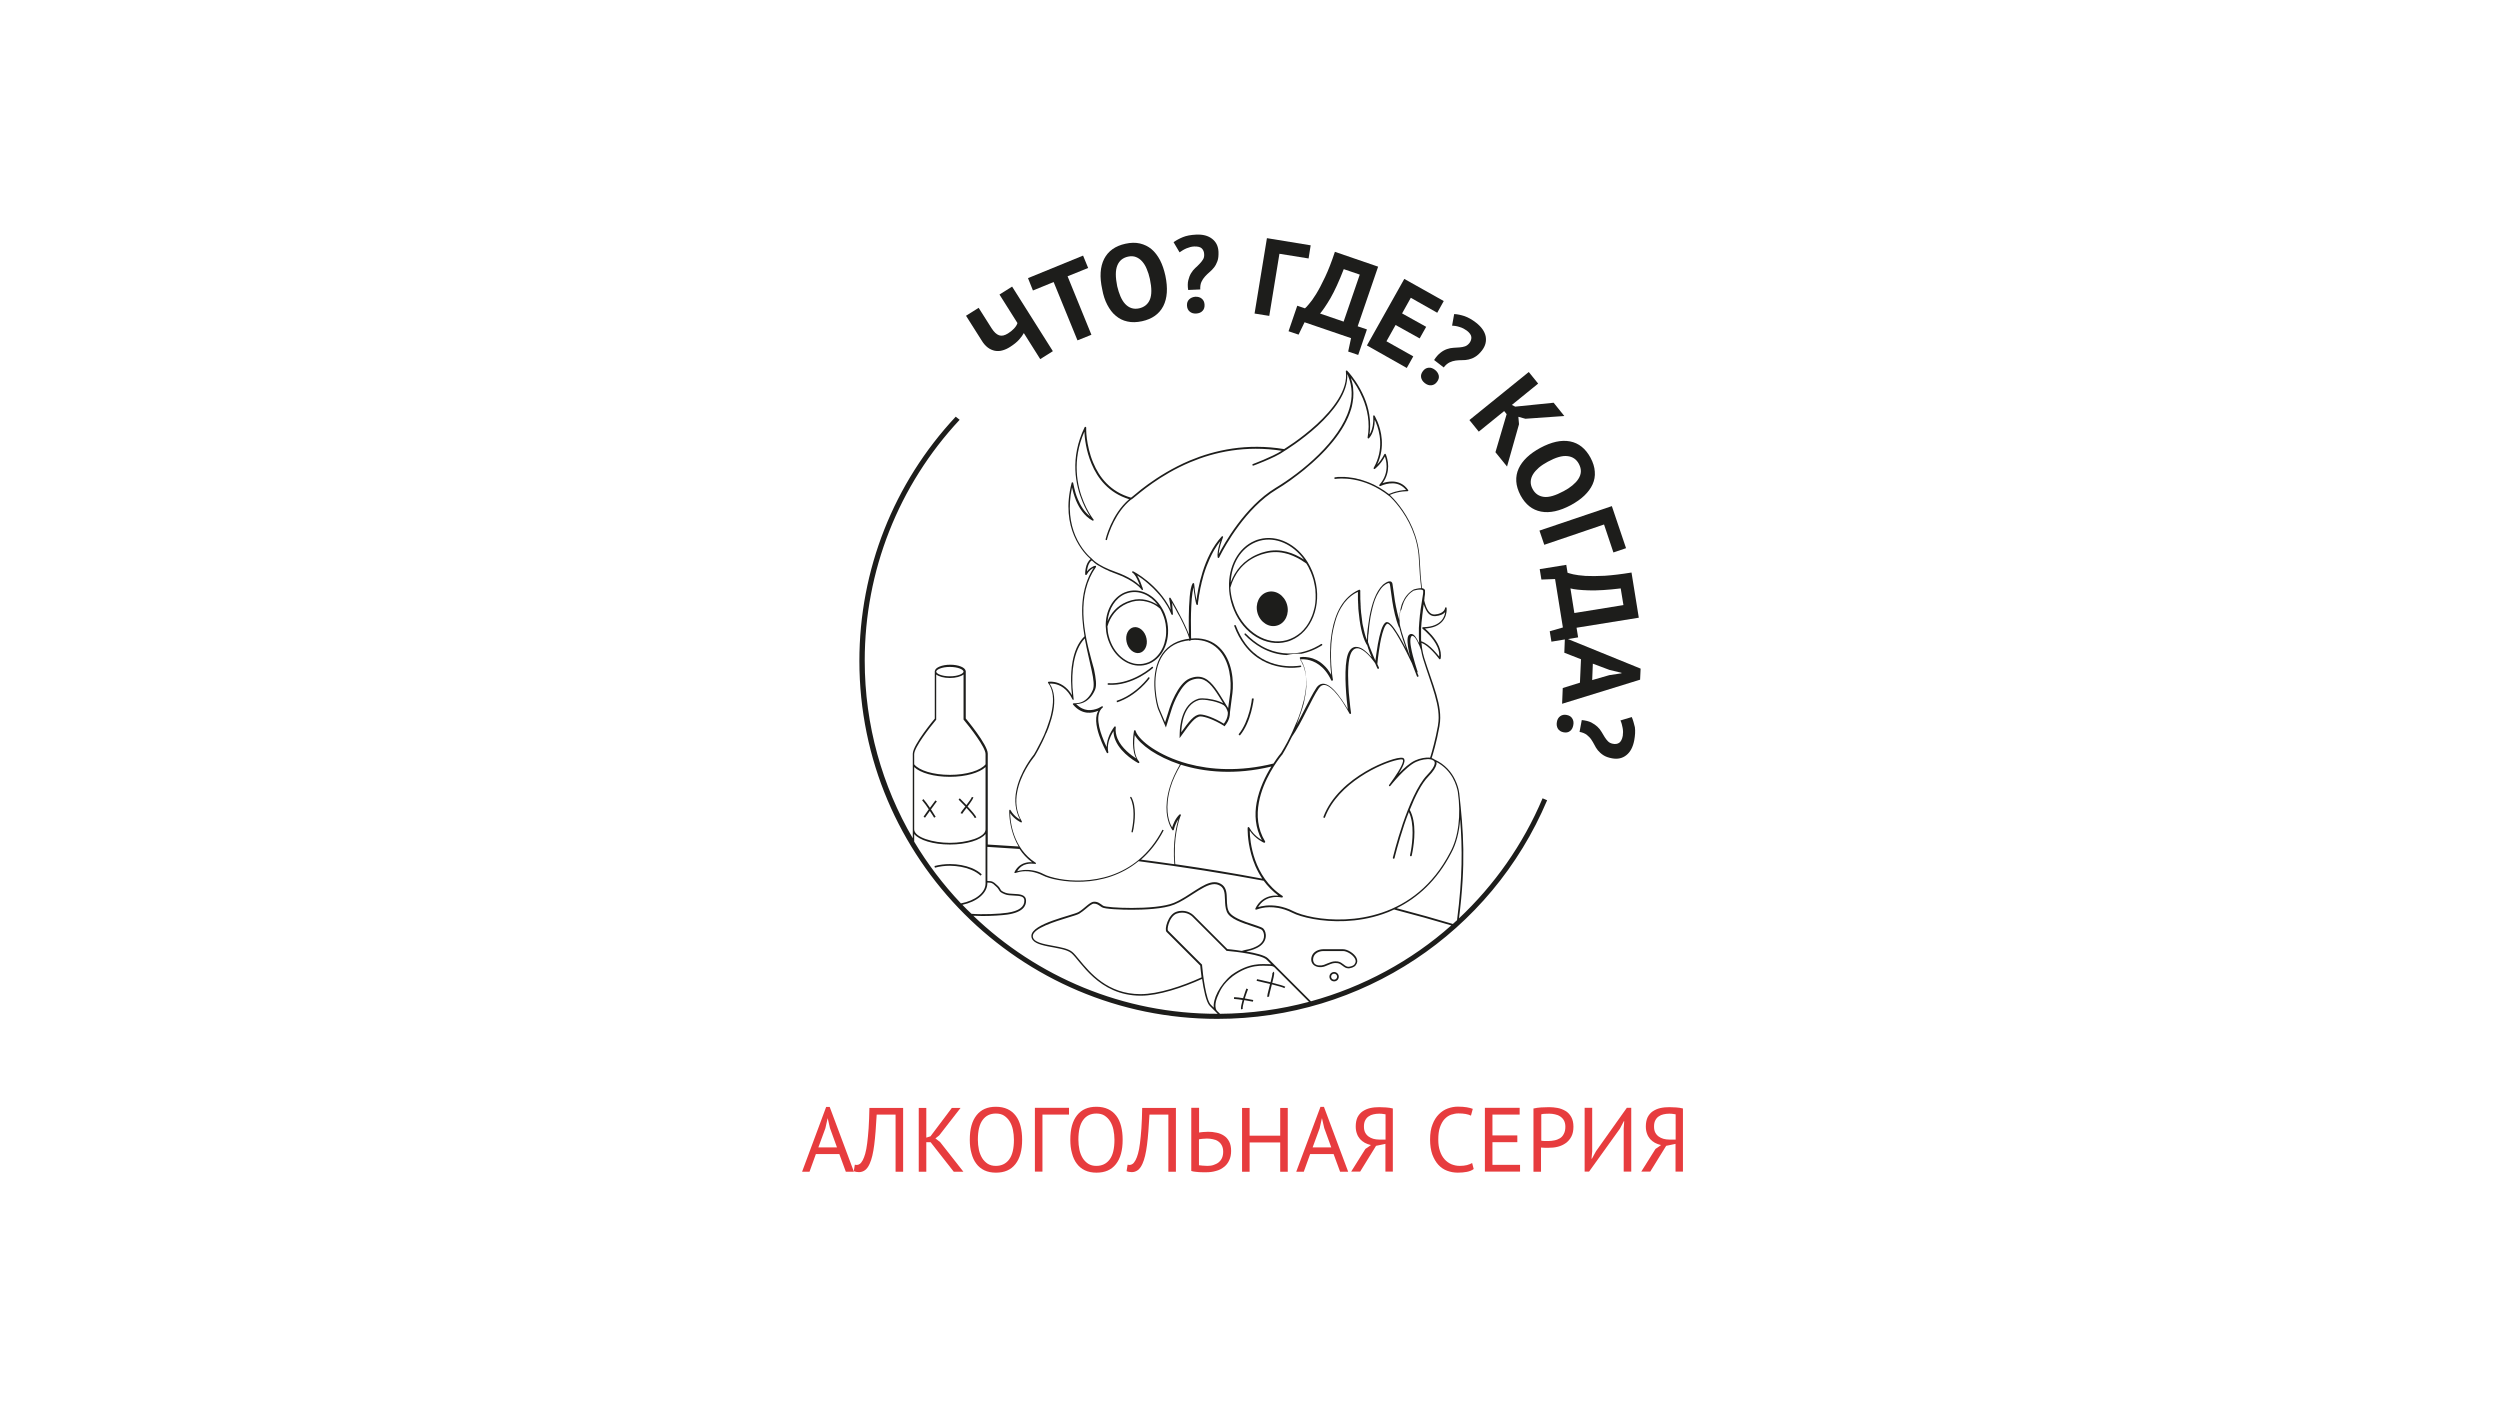 <?xml version="1.0" encoding="utf-8"?>
<!-- Generator: Adobe Illustrator 25.0.1, SVG Export Plug-In . SVG Version: 6.00 Build 0)  -->
<svg version="1.1" id="Слой_1" xmlns="http://www.w3.org/2000/svg" xmlns:xlink="http://www.w3.org/1999/xlink" x="0px" y="0px"
	 viewBox="0 0 1920 1080" style="enable-background:new 0 0 1920 1080;" xml:space="preserve">
<style type="text/css">
	.st0{fill:#FFFFFF;}
	.st1{fill:#E73C3E;}
	.st2{fill:#1D1D1B;}
</style>
<rect class="st0" width="1920" height="1080"/>
<g>
	<path class="st1" d="M644.6,886.3h-18l-4.9,13.6H616l18.5-49.8h2.7l18.6,49.8h-6.2L644.6,886.3z M628.5,881.2h14.3l-5.4-14.9
		l-1.7-7.4h-0.1l-1.7,7.6L628.5,881.2z"/>
	<path class="st1" d="M687.9,856h-14.6c-0.5,9.3-1.1,17.1-1.9,23.3c-0.8,6.2-1.9,11-3.5,14.5c-1,2.2-2.2,3.9-3.6,4.9
		c-1.4,1-2.9,1.5-4.6,1.5c-0.8,0-1.6-0.1-2.2-0.2c-0.6-0.1-1.2-0.3-1.8-0.5l0.8-5c0.5,0.1,1,0.2,1.5,0.2c0.8,0,1.6-0.3,2.3-0.8
		c0.8-0.5,1.5-1.5,2.3-2.9c0.7-1.3,1.3-2.9,1.9-5c0.6-2.1,1.1-4.8,1.5-8c0.4-3.2,0.8-7.1,1.1-11.5c0.3-4.5,0.5-9.7,0.6-15.6h25.9v49
		h-5.8V856z"/>
	<path class="st1" d="M714.7,877.2h-3.3v22.7h-5.8v-49h5.8v22.8l3.2-1l16.4-21.8h6.7l-16.4,21.1l-2.9,2.3l3.6,2.8l17.9,22.8h-7.4
		L714.7,877.2z"/>
	<path class="st1" d="M744.8,875.3c0-8.2,1.7-14.4,5.2-18.8c3.5-4.4,8.4-6.5,14.8-6.5c3.5,0,6.4,0.6,9,1.8s4.6,2.9,6.3,5.1
		c1.7,2.2,2.9,4.9,3.7,8c0.8,3.1,1.2,6.6,1.2,10.4c0,8.2-1.7,14.4-5.2,18.8c-3.5,4.4-8.4,6.5-14.9,6.5c-3.4,0-6.4-0.6-8.9-1.8
		c-2.5-1.2-4.6-2.9-6.2-5.1c-1.7-2.2-2.9-4.9-3.7-8C745.2,882.6,744.8,879.2,744.8,875.3z M751,875.3c0,2.7,0.3,5.3,0.8,7.7
		c0.5,2.4,1.4,4.6,2.5,6.4s2.6,3.3,4.3,4.4c1.8,1.1,3.8,1.6,6.2,1.6c4.3,0,7.7-1.6,10.2-4.9c2.5-3.3,3.7-8.4,3.7-15.2
		c0-2.7-0.3-5.2-0.8-7.7c-0.5-2.5-1.4-4.6-2.5-6.4c-1.1-1.8-2.6-3.3-4.3-4.4s-3.8-1.6-6.3-1.6c-4.3,0-7.7,1.6-10.1,4.9
		C752.2,863.4,751,868.5,751,875.3z"/>
	<path class="st1" d="M821,856h-20.4v43.8h-5.8v-49H821V856z"/>
	<path class="st1" d="M822,875.3c0-8.2,1.7-14.4,5.2-18.8c3.5-4.4,8.4-6.5,14.8-6.5c3.5,0,6.4,0.6,9,1.8s4.6,2.9,6.3,5.1
		c1.7,2.2,2.9,4.9,3.7,8c0.8,3.1,1.2,6.6,1.2,10.4c0,8.2-1.7,14.4-5.2,18.8c-3.5,4.4-8.4,6.5-14.9,6.5c-3.4,0-6.4-0.6-8.9-1.8
		c-2.5-1.2-4.6-2.9-6.2-5.1c-1.7-2.2-2.9-4.9-3.7-8C822.4,882.6,822,879.2,822,875.3z M828.2,875.3c0,2.7,0.3,5.3,0.8,7.7
		c0.5,2.4,1.4,4.6,2.5,6.4s2.6,3.3,4.3,4.4c1.8,1.1,3.8,1.6,6.2,1.6c4.3,0,7.7-1.6,10.2-4.9c2.5-3.3,3.7-8.4,3.7-15.2
		c0-2.7-0.3-5.2-0.8-7.7c-0.5-2.5-1.4-4.6-2.5-6.4c-1.1-1.8-2.6-3.3-4.3-4.4s-3.8-1.6-6.3-1.6c-4.3,0-7.7,1.6-10.1,4.9
		C829.4,863.4,828.2,868.5,828.2,875.3z"/>
	<path class="st1" d="M897.4,856h-14.6c-0.5,9.3-1.1,17.1-1.9,23.3c-0.8,6.2-1.9,11-3.5,14.5c-1,2.2-2.2,3.9-3.6,4.9
		c-1.4,1-2.9,1.5-4.6,1.5c-0.8,0-1.6-0.1-2.2-0.2c-0.6-0.1-1.2-0.3-1.8-0.5l0.8-5c0.5,0.1,1,0.2,1.5,0.2c0.8,0,1.6-0.3,2.3-0.8
		c0.8-0.5,1.5-1.5,2.3-2.9c0.7-1.3,1.3-2.9,1.9-5c0.6-2.1,1.1-4.8,1.5-8c0.4-3.2,0.8-7.1,1.1-11.5c0.3-4.5,0.5-9.7,0.6-15.6h25.9v49
		h-5.8V856z"/>
	<path class="st1" d="M915.1,850.8h5.8v19c0.2,0,0.6-0.1,1.2-0.2c0.6-0.1,1.2-0.1,1.8-0.2c0.7,0,1.3-0.1,2-0.1
		c0.7,0,1.3-0.1,1.9-0.1c2.2,0,4.4,0.2,6.5,0.7c2.1,0.4,4,1.2,5.7,2.3c1.7,1.1,3,2.6,4,4.5c1,1.9,1.5,4.3,1.5,7.2
		c0,2.8-0.5,5.2-1.5,7.3c-1,2.1-2.3,3.8-4.1,5.1c-1.7,1.4-3.7,2.4-6.1,3c-2.3,0.7-4.8,1-7.5,1c-0.7,0-1.4,0-2.4,0
		c-0.9,0-1.9-0.1-3-0.1c-1-0.1-2.1-0.2-3.1-0.3c-1-0.1-2-0.3-2.9-0.6V850.8z M927.3,895.4c1.7,0,3.3-0.2,4.7-0.7s2.8-1.1,3.9-2
		c1.1-0.9,2-2.1,2.6-3.4c0.6-1.4,0.9-3,0.9-4.8c0-2-0.4-3.6-1.1-4.9c-0.7-1.3-1.6-2.3-2.8-3.1c-1.1-0.8-2.5-1.3-4-1.6
		c-1.5-0.3-3-0.5-4.6-0.5c-0.4,0-0.9,0-1.5,0.1c-0.6,0-1.2,0.1-1.8,0.1c-0.6,0-1.2,0.1-1.7,0.2c-0.5,0.1-0.9,0.2-1.1,0.2v19.9
		c0.7,0.1,1.6,0.2,2.8,0.3C924.9,895.3,926.1,895.4,927.3,895.4z"/>
	<path class="st1" d="M983.2,877.4h-23.5v22.5h-5.8v-49h5.8v21.3h23.5v-21.3h5.8v49h-5.8V877.4z"/>
	<path class="st1" d="M1024.2,886.3h-18l-4.9,13.6h-5.8l18.6-49.8h2.7l18.6,49.8h-6.2L1024.2,886.3z M1008.1,881.2h14.3l-5.4-14.9
		l-1.7-7.4h-0.1l-1.7,7.6L1008.1,881.2z"/>
	<path class="st1" d="M1069.8,899.8h-5.8v-21.3l-7.2,1.5l-12.2,19.8h-6.9l10.9-17.4l4.3-3c-1.7-0.4-3.2-0.9-4.7-1.7
		c-1.4-0.8-2.7-1.8-3.7-2.9c-1-1.2-1.9-2.6-2.4-4.2c-0.6-1.6-0.9-3.4-0.9-5.5c0-2.8,0.5-5.2,1.4-7.1c1-1.9,2.3-3.4,3.9-4.5
		c1.7-1.1,3.6-2,5.8-2.5c2.2-0.5,4.6-0.7,7-0.7c1.6,0,3.3,0.1,5.1,0.2c1.8,0.1,3.6,0.4,5.3,0.8V899.8z M1059.2,855.3
		c-1.5,0-3,0.2-4.4,0.5c-1.4,0.3-2.6,0.8-3.7,1.6c-1.1,0.7-2,1.8-2.6,3c-0.7,1.3-1,2.8-1,4.8c0,1.8,0.3,3.3,0.9,4.5s1.5,2.3,2.6,3.1
		c1.1,0.8,2.3,1.4,3.7,1.8c1.4,0.4,3,0.6,4.6,0.6h4.8v-19.4c-0.7-0.1-1.3-0.2-2-0.3S1060.4,855.3,1059.2,855.3z"/>
	<path class="st1" d="M1131.8,897.8c-1.4,1.1-3.2,1.8-5.3,2.2c-2.1,0.4-4.4,0.6-6.9,0.6c-2.9,0-5.7-0.5-8.3-1.5
		c-2.6-1-4.8-2.5-6.7-4.6c-1.9-2.1-3.4-4.7-4.6-7.9c-1.1-3.2-1.7-7-1.7-11.4c0-4.6,0.6-8.5,1.9-11.7c1.2-3.2,2.9-5.8,4.9-7.8
		s4.3-3.5,6.8-4.4c2.5-0.9,5.1-1.4,7.7-1.4c2.8,0,5.1,0.2,6.9,0.5c1.8,0.3,3.3,0.7,4.6,1.2l-1.4,5.2c-2.2-1.1-5.4-1.7-9.6-1.7
		c-1.9,0-3.8,0.4-5.7,1c-1.9,0.7-3.5,1.8-5,3.4c-1.5,1.6-2.6,3.7-3.5,6.2c-0.9,2.6-1.3,5.7-1.3,9.5c0,3.4,0.4,6.3,1.3,8.8
		c0.8,2.5,2,4.6,3.5,6.3c1.5,1.7,3.2,2.9,5.2,3.8c2,0.8,4.1,1.3,6.5,1.3c2.1,0,3.9-0.2,5.5-0.6c1.6-0.4,2.9-1,4-1.6L1131.8,897.8z"
		/>
	<path class="st1" d="M1140.4,850.8h26.7v5.2h-20.9v16h19.1v5.2h-19.1v17.4h21.2v5.2h-27V850.8z"/>
	<path class="st1" d="M1177.9,851.3c1.8-0.4,3.7-0.7,5.7-0.8c2.1-0.1,4.1-0.2,6.1-0.2c2.1,0,4.3,0.2,6.5,0.6
		c2.2,0.4,4.2,1.2,6.1,2.3s3.3,2.7,4.4,4.6c1.1,2,1.7,4.5,1.7,7.5c0,3-0.5,5.5-1.6,7.6c-1.1,2.1-2.5,3.7-4.3,5
		c-1.8,1.3-3.8,2.2-6.1,2.8c-2.3,0.6-4.6,0.8-7.1,0.8c-0.2,0-0.6,0-1.2,0c-0.5,0-1.1,0-1.7,0c-0.6,0-1.2-0.1-1.7-0.1
		c-0.6,0-1-0.1-1.2-0.1v18.6h-5.8V851.3z M1189.9,855.3c-1.2,0-2.4,0-3.5,0.1c-1.1,0-2,0.2-2.7,0.4V876c0.2,0.1,0.6,0.2,1.1,0.2
		c0.5,0,1,0,1.6,0.1c0.6,0,1.1,0,1.6,0s0.9,0,1.1,0c1.6,0,3.2-0.2,4.7-0.5c1.6-0.3,3-0.9,4.2-1.6c1.3-0.8,2.3-1.9,3-3.4
		c0.8-1.4,1.2-3.3,1.2-5.5c0-1.9-0.4-3.5-1.1-4.8c-0.7-1.3-1.7-2.3-2.9-3.1c-1.2-0.8-2.5-1.3-4-1.6
		C1192.9,855.5,1191.4,855.3,1189.9,855.3z"/>
	<path class="st1" d="M1247,866.7l0.4-5.6h-0.3l-3,5.7l-23.7,33h-3.4v-49h5.8v33.6l-0.5,5.5h0.3l3.1-5.7l23.7-33.4h3.4v49h-5.8
		V866.7z"/>
	<path class="st1" d="M1292.6,899.8h-5.8v-21.3l-7.2,1.5l-12.2,19.8h-6.9l10.9-17.4l4.3-3c-1.7-0.4-3.2-0.9-4.7-1.7
		c-1.4-0.8-2.7-1.8-3.7-2.9c-1-1.2-1.9-2.6-2.4-4.2c-0.6-1.6-0.9-3.4-0.9-5.5c0-2.8,0.5-5.2,1.4-7.1c1-1.9,2.3-3.4,3.9-4.5
		c1.7-1.1,3.6-2,5.8-2.5c2.2-0.5,4.6-0.7,7-0.7c1.6,0,3.3,0.1,5.1,0.2c1.8,0.1,3.6,0.4,5.3,0.8V899.8z M1282,855.3
		c-1.5,0-3,0.2-4.4,0.5c-1.4,0.3-2.6,0.8-3.7,1.6c-1.1,0.7-2,1.8-2.6,3c-0.7,1.3-1,2.8-1,4.8c0,1.8,0.3,3.3,0.9,4.5s1.5,2.3,2.6,3.1
		c1.1,0.8,2.3,1.4,3.7,1.8c1.4,0.4,3,0.6,4.6,0.6h4.8v-19.4c-0.7-0.1-1.3-0.2-2-0.3S1283.2,855.3,1282,855.3z"/>
</g>
<g>
	<path class="st2" d="M758.6,266.9c1.7,1.3,3.6,2.1,5.5,2.5c1.9,0.3,3.8,0.3,5.8-0.3c1.9-0.5,3.9-1.4,5.9-2.7
		c2.8-1.8,5.1-3.6,6.8-5.5c1.7-1.9,2.9-3.6,3.7-5.1l12.6,20l9.7-6.1l-31.3-49.6l-9.7,6.1l13.8,21.9c-0.4,1.4-1.3,2.8-2.6,4.2
		c-1.3,1.4-2.9,2.7-4.7,3.8c-2.6,1.6-4.8,2.1-6.8,1.4c-2-0.7-3.9-2.5-5.7-5.3l-10-15.8l-9.7,6.1l11.9,18.8
		C755.2,263.7,756.9,265.6,758.6,266.9z"/>
	<polygon class="st2" points="809.2,216.6 827.5,261.4 838.2,257.1 819.9,212.2 835.7,205.8 831.8,196.3 789.5,213.6 793.3,223.1 	
		"/>
	<path class="st2" d="M850.4,234.1c1.8,3.4,3.9,6.3,6.5,8.4c2.6,2.2,5.5,3.7,8.9,4.4c3.4,0.8,7.1,0.7,11.3-0.2
		c7.8-1.7,13.2-5.6,16.3-11.6c3.1-6.1,3.6-13.9,1.6-23.4c-1-4.5-2.3-8.4-4.1-11.9c-1.8-3.4-4-6.3-6.5-8.4c-2.6-2.2-5.6-3.6-8.9-4.4
		c-3.4-0.8-7.1-0.7-11.2,0.2c-7.8,1.7-13.2,5.6-16.3,11.6c-3.1,6.1-3.6,13.9-1.5,23.4C847.3,226.7,848.6,230.7,850.4,234.1z
		 M858.1,203.9c1.5-3.7,4.2-5.9,8.2-6.8c2.3-0.5,4.3-0.4,6.1,0.3c1.8,0.7,3.4,1.8,4.8,3.4s2.6,3.5,3.5,5.8c1,2.3,1.8,4.8,2.4,7.6
		c1.5,7,1.5,12.3,0,15.9c-1.5,3.6-4.3,5.8-8.2,6.7c-2.2,0.5-4.2,0.4-6-0.2c-1.8-0.6-3.4-1.7-4.8-3.2c-1.4-1.5-2.6-3.5-3.6-5.8
		c-1-2.3-1.8-4.9-2.5-7.8C856.6,212.8,856.6,207.6,858.1,203.9z"/>
	<path class="st2" d="M908.5,192.1c0.9-0.5,1.8-1,2.8-1.4c1-0.4,2-0.7,3-1c1-0.2,1.9-0.4,2.8-0.4c2.8-0.1,4.8,0.4,5.9,1.5
		c1.1,1.1,1.8,2.7,1.8,4.6c0.1,1.5-0.2,2.8-0.9,3.9c-0.7,1.1-1.5,2.2-2.6,3.3c-1,1.1-2.2,2.2-3.4,3.3c-1.2,1.1-2.3,2.5-3.2,4
		c-0.9,1.5-1.6,3.3-2.1,5.4c-0.5,2.1-0.5,4.5-0.1,7.4l9.3-0.4c-0.1-2.3,0.2-4.3,0.9-5.8c0.7-1.5,1.6-2.9,2.7-4.1
		c1.1-1.2,2.2-2.3,3.5-3.4c1.3-1.1,2.5-2.3,3.5-3.6c1.1-1.4,1.9-3,2.6-4.9c0.7-1.9,0.9-4.3,0.8-7.1c-0.2-4.3-1.8-7.6-4.9-10
		s-7.2-3.5-12.5-3.2c-3.9,0.2-7.2,0.8-9.9,1.9c-2.7,1.1-5.1,2.4-7.2,3.9l4.6,7.8C906.8,193.2,907.6,192.6,908.5,192.1z"/>
	<path class="st2" d="M913.2,230c-1.2,1.2-1.7,2.8-1.6,4.7c0.1,2,0.8,3.5,2.1,4.6c1.3,1.1,2.9,1.6,4.9,1.5c2.1-0.1,3.8-0.8,4.9-2
		c1.2-1.2,1.7-2.8,1.6-4.8c-0.1-2-0.8-3.5-2.1-4.6c-1.3-1.1-3-1.6-5.1-1.5C916,228.1,914.4,228.8,913.2,230z"/>
	<polygon class="st2" points="982.6,194.9 1005,198.5 1006.6,188.4 973,182.9 963.5,240.8 974.8,242.6 	"/>
	<path class="st2" d="M1002.2,236.8l-5.9-2l-6.7,19.6l7.7,2.6l4.6-9.5l35.7,12.2l-2.2,10.3l7.7,2.6l6.7-19.6l-7.1-2.4l15.7-45.8
		l-33.2-11.4c-2.5,7.6-5,14-7.5,19.3c-2.5,5.3-4.8,9.7-6.9,13.1c-2.1,3.4-3.9,5.9-5.5,7.7C1003.8,235.3,1002.8,236.4,1002.2,236.8z
		 M1021.8,229c3.2-5.6,6.6-13,10.2-22.3l12.3,4.2l-12.4,36.1l-18.1-6.2C1015.8,238.5,1018.5,234.6,1021.8,229z"/>
	<polygon class="st2" points="1080.4,282.6 1085.4,273.7 1064.8,262.1 1071.8,249.6 1090.3,259.9 1095.3,251 1076.8,240.7 
		1083.5,228.7 1103.8,240.2 1108.8,231.2 1078.5,214.2 1049.8,265.3 	"/>
	<path class="st2" d="M1102,284c-1.6-1.2-3.2-1.8-4.9-1.6c-1.7,0.2-3.1,1-4.3,2.6c-1.2,1.6-1.7,3.2-1.4,4.8c0.3,1.7,1.2,3.1,2.8,4.4
		c1.7,1.3,3.4,1.9,5.1,1.7c1.7-0.2,3.1-1,4.3-2.6c1.2-1.6,1.7-3.2,1.4-4.8C1104.6,286.8,1103.7,285.3,1102,284z"/>
	<path class="st2" d="M1125.1,266c-1.2,0.4-2.6,0.7-4.1,0.8c-1.5,0.1-3,0.2-4.7,0.3c-1.7,0.1-3.3,0.4-5,1c-1.7,0.6-3.4,1.5-5,2.8
		c-1.7,1.3-3.3,3.1-4.9,5.6l7.4,5.7c1.4-1.9,2.9-3.1,4.5-3.9c1.5-0.7,3.1-1.2,4.7-1.4c1.6-0.2,3.2-0.3,4.9-0.3c1.7,0,3.4-0.1,5-0.5
		c1.7-0.4,3.4-1,5.1-2.1c1.7-1,3.5-2.7,5.2-4.9c2.6-3.4,3.5-7,2.8-10.8c-0.8-3.8-3.3-7.3-7.4-10.5c-3.1-2.4-6-4-8.8-5
		c-2.8-0.9-5.4-1.5-8-1.6l-1.6,8.9c0.9,0,1.8,0.2,2.9,0.3c1,0.2,2,0.4,3.1,0.8c1,0.3,2,0.7,2.9,1.2c0.9,0.5,1.7,1,2.4,1.5
		c2.2,1.7,3.4,3.4,3.5,5c0.1,1.6-0.4,3.2-1.6,4.7C1127.4,264.8,1126.3,265.6,1125.1,266z"/>
	<polygon class="st2" points="1135.7,331.5 1155.2,315.7 1157.1,318.1 1148.5,347.3 1157.4,358.3 1166.6,325.8 1166.1,320.1 
		1171.5,321.6 1201.4,319.5 1193.2,309.3 1163.7,312.3 1161.1,311 1181.3,294.6 1174.1,285.7 1128.5,322.6 	"/>
	<path class="st2" d="M1182.9,344c-4,2.2-7.5,4.6-10.3,7.3c-2.8,2.7-4.9,5.5-6.3,8.6c-1.4,3.1-2,6.3-1.8,9.8c0.2,3.4,1.3,7,3.3,10.8
		c3.8,7,9,11.1,15.7,12.4c6.7,1.3,14.4-0.4,23-5c4-2.2,7.5-4.6,10.3-7.3c2.8-2.7,4.9-5.5,6.3-8.6c1.4-3.1,2-6.4,1.7-9.8
		c-0.2-3.4-1.3-7-3.3-10.7c-3.8-7-9-11.2-15.7-12.5S1191.5,339.4,1182.9,344z M1203.8,350.3c3.9,0.4,6.9,2.4,8.8,6
		c1.1,2.1,1.6,4.1,1.5,6c-0.1,1.9-0.8,3.8-1.9,5.5c-1.1,1.8-2.7,3.4-4.6,5c-1.9,1.6-4.2,3.1-6.7,4.4c-6.3,3.4-11.4,4.9-15.2,4.4
		c-3.9-0.5-6.8-2.5-8.7-6.1c-1.1-2-1.5-3.9-1.4-5.8c0.1-1.9,0.7-3.7,1.8-5.5c1.1-1.8,2.6-3.4,4.5-5.1c1.9-1.6,4.2-3.1,6.8-4.5
		C1194.8,351.3,1199.8,349.8,1203.8,350.3z"/>
	<polygon class="st2" points="1186,418.4 1231.9,402.8 1239.1,424.3 1248.8,421 1237.9,388.7 1182.3,407.5 	"/>
	<path class="st2" d="M1204.2,490.8l7.8-1.3l-1.2-7.4l47.8-7.7l-5.6-34.7c-7.9,1.3-14.7,2.1-20.6,2.5c-5.9,0.3-10.8,0.3-14.8,0.1
		c-4-0.3-7.1-0.7-9.3-1.2c-2.2-0.5-3.7-1-4.4-1.2l-1-6.1l-20.4,3.3l1.3,8l10.5-0.4l6,37.2l-10.1,2.9l1.3,8l10.3-1.7l-0.4,10.2
		l12.8,5l-0.8,18l-13.2,4.1l-0.5,12.1l59.9-18.5l0.4-8.5L1204.2,490.8z M1220.2,453.4c6.5,0.2,14.6-0.3,24.5-1.5l2.1,12.8l-37.7,6.1
		l-3-18.9C1209,452.7,1213.7,453.2,1220.2,453.4z M1245.3,517.1l-9.3,1.4l-13.2,3.8l0.5-12.6l12.8,4.8l9.2,2.2L1245.3,517.1z"/>
	<path class="st2" d="M1203.3,549.1c-1.9-0.4-3.6-0.1-5,0.9c-1.4,1-2.3,2.5-2.6,4.4c-0.4,2.1-0.1,3.8,0.8,5.3
		c0.9,1.4,2.3,2.3,4.3,2.7c1.9,0.4,3.6,0.1,4.9-0.9c1.4-1,2.2-2.5,2.6-4.6c0.4-2,0.1-3.7-0.8-5.1
		C1206.7,550.4,1205.3,549.5,1203.3,549.1z"/>
	<path class="st2" d="M1253.2,550.7l-8.7,2.6c0.4,0.8,0.7,1.7,1,2.7c0.3,1,0.5,2,0.7,3.1c0.2,1.1,0.3,2.1,0.3,3.1c0,1-0.1,2-0.2,2.9
		c-0.5,2.7-1.5,4.5-2.8,5.4c-1.4,0.9-3,1.1-4.9,0.7c-1.5-0.3-2.7-0.9-3.6-1.8c-0.9-0.9-1.8-2-2.6-3.3c-0.8-1.3-1.6-2.6-2.4-4
		c-0.8-1.4-1.9-2.8-3.2-4c-1.3-1.2-2.9-2.3-4.8-3.3c-1.9-0.9-4.3-1.5-7.2-1.8l-1.7,9.1c2.3,0.4,4.1,1.2,5.5,2.2
		c1.3,1.1,2.5,2.2,3.4,3.5c0.9,1.3,1.7,2.7,2.5,4.2c0.7,1.5,1.6,2.9,2.7,4.3c1.1,1.3,2.5,2.6,4.2,3.7c1.7,1.1,3.9,1.9,6.7,2.4
		c4.2,0.8,7.9,0,10.9-2.4c3.1-2.4,5.1-6.2,6.1-11.4c0.7-3.8,0.9-7.2,0.5-10.1C1254.9,555.7,1254.2,553,1253.2,550.7z"/>
	<path class="st2" d="M982.1,510.7c-8.2-1.7-17.9-6-25.6-16.4c-2.8-3.8-5.3-8.4-7.4-13.9c-0.1-0.3-0.5-0.5-0.8-0.4
		c-0.3,0.1-0.5,0.5-0.4,0.8c2.1,5.7,4.7,10.3,7.6,14.2c8.4,11.4,19.3,15.7,28,17.2c8.7,1.5,15.3,0.1,15.4,0.1
		c0.3-0.1,0.5-0.4,0.5-0.7c-0.1-0.3-0.4-0.5-0.7-0.5l0,0l-0.3,0.1C996.9,511.4,990.3,512.4,982.1,510.7z"/>
	<path class="st2" d="M884.6,512.2c0,0-0.2,0.2-0.7,0.6c-3.1,2.6-16.8,12.9-32.7,11.9c-0.3,0-0.6,0.2-0.6,0.6c0,0.3,0.2,0.6,0.6,0.6
		c18.8,1.2,34.2-12.8,34.2-12.8c0.2-0.2,0.3-0.6,0-0.9C885.2,512,884.9,512,884.6,512.2z"/>
	<path class="st2" d="M881.8,520.4c0,0-0.2,0.2-0.5,0.7c-2.2,2.8-11,13-23.7,17.1c0.1,0.4,0.2,0.8,0.2,1.2c15.3-4.9,25-18.3,25-18.3
		c0,0,0-0.1,0-0.1c0.1-0.3,0.1-0.6-0.2-0.8C882.4,520,882,520.1,881.8,520.4z"/>
	<path class="st2" d="M969.1,496.3c-4.1-2.3-8.3-5.5-12.4-9.7c0,0-0.1-0.1-0.1-0.1c-0.2-0.1-0.5-0.1-0.7,0.1c-0.2,0.2-0.2,0.6,0,0.9
		c4.2,4.3,8.5,7.5,12.7,9.9c6.8,3.8,13.4,5.4,19.5,5.7c3.8-0.9,7.6-1.3,11.3-1c0.6-0.1,1.2-0.3,1.8-0.4c8.6-2.2,14-6.1,14.1-6.1
		c0.3-0.2,0.3-0.6,0.1-0.8c-0.1-0.1-0.1-0.1-0.2-0.2c-0.2-0.1-0.5-0.1-0.7,0l0,0l-0.2,0.2c-1.2,0.8-6.9,4.4-15,6.2
		C991,502.6,980.4,502.6,969.1,496.3z"/>
	<path class="st2" d="M988.2,492.9c1.2-0.3,2.4-0.7,3.5-1.2c15.6-6.6,23.6-26.6,18.2-46.8c-0.6-2.2-1.3-4.2-2.1-6.2
		c-1-2.4-2.2-4.7-3.5-6.9l0,0c0,0,0,0,0,0c-8.5-13.8-23.2-21.4-37.1-17.7c-1.2,0.3-2.4,0.7-3.5,1.2c-12.8,5.4-20.4,19.8-19.8,36
		c0.1,3.6,0.6,7.2,1.6,10.9c0.6,2.2,1.3,4.3,2.2,6.4C955.1,486.5,972.1,497.2,988.2,492.9z M946,459.2c-0.1-0.3-0.1-0.6-0.2-0.9
		c-0.1-0.6-0.2-1.1-0.3-1.7c-0.1-0.4-0.1-0.8-0.2-1.3c-0.1-0.5-0.1-0.9-0.2-1.4c0-0.5-0.1-1-0.1-1.5c0-0.3-0.1-0.7-0.1-1
		c2.8-10.1,9.3-19.6,21.1-24.5c1.8-0.8,3.7-1.4,5.8-1.9c5.8-1.5,11.3-1.2,16.3,0.2c0.5,0.1,1,0.3,1.5,0.4c0.3,0.1,0.5,0.2,0.8,0.3
		c0.2,0.1,0.4,0.1,0.6,0.2c0.2,0.1,0.5,0.2,0.7,0.3c0.3,0.1,0.5,0.2,0.8,0.3c0.2,0.1,0.5,0.2,0.7,0.3c0.2,0.1,0.4,0.1,0.5,0.2
		c0.3,0.1,0.5,0.2,0.8,0.4c0.2,0.1,0.5,0.2,0.7,0.3c0.1,0.1,0.3,0.1,0.4,0.2c0.3,0.1,0.5,0.3,0.8,0.4c0.3,0.1,0.5,0.3,0.8,0.4
		c0.1,0.1,0.2,0.1,0.3,0.2c0.2,0.1,0.5,0.3,0.7,0.4c0.3,0.2,0.6,0.3,0.9,0.5c0.1,0.1,0.2,0.1,0.3,0.2c0.2,0.1,0.4,0.3,0.6,0.4
		c0.3,0.2,0.6,0.4,0.9,0.6c0.1,0.1,0.2,0.1,0.3,0.2c0.2,0.1,0.3,0.2,0.5,0.3c0.3,0.2,0.6,0.4,0.9,0.6c0.2,0.2,0.4,0.3,0.7,0.5
		c0.4,0.7,0.8,1.5,1.3,2.2c0.2,0.3,0.4,0.6,0.5,1c0.6,1.1,1.1,2.3,1.6,3.4c0.8,1.9,1.5,3.9,2.1,6c0.3,1.2,0.6,2.5,0.8,3.7
		c0.1,0.4,0.1,0.8,0.2,1.1c0.1,0.8,0.3,1.7,0.4,2.5c0.1,0.7,0.1,1.4,0.1,2.2c0,0.5,0.1,1,0.1,1.5c0,0.8,0,1.5,0,2.3
		c0,0.4,0,0.9,0,1.3c0,0.8-0.1,1.6-0.2,2.5c0,0.3,0,0.7-0.1,1c-0.1,0.8-0.3,1.6-0.4,2.5c-0.1,0.3-0.1,0.6-0.2,0.9
		c-0.2,0.7-0.4,1.5-0.6,2.2c-0.1,0.4-0.2,0.7-0.3,1.1c-0.2,0.7-0.5,1.4-0.7,2.1c-0.1,0.3-0.2,0.7-0.4,1c-0.3,0.7-0.6,1.3-0.9,2
		c-0.1,0.3-0.3,0.6-0.4,0.9c-0.3,0.6-0.7,1.2-1,1.8c-0.2,0.3-0.3,0.6-0.5,0.9c-0.3,0.5-0.7,1-1,1.5c-0.2,0.3-0.5,0.7-0.7,1
		c-0.4,0.5-0.7,0.9-1.1,1.3c-0.3,0.3-0.5,0.7-0.8,1c-0.4,0.4-0.7,0.7-1.1,1.1c-0.3,0.3-0.7,0.7-1,1c-0.4,0.3-0.8,0.6-1.2,0.9
		c-0.4,0.3-0.8,0.7-1.2,0.9c-0.4,0.3-0.8,0.5-1.2,0.8c-0.4,0.3-0.9,0.6-1.3,0.8c-0.4,0.2-0.8,0.4-1.2,0.6c-0.5,0.2-1,0.5-1.5,0.7
		c-1.1,0.5-2.2,0.8-3.4,1.2c-15.3,4.1-31.8-6.2-39.2-23.7c-0.8-2-1.5-4.1-2.1-6.2C946.4,461,946.2,460.1,946,459.2z M964.1,416.5
		c1.1-0.5,2.2-0.8,3.4-1.2c12.4-3.3,25.5,2.8,34,14.5c-7.8-5.1-18.2-9.1-29.8-6.1c-2.1,0.5-4.1,1.2-5.9,2
		c-10.7,4.5-17.3,12.6-20.6,21.6C945.7,433.2,952.9,421.2,964.1,416.5z"/>
	<path class="st2" d="M850.3,488.8c0.4,1.7,1,3.4,1.7,5c2.6,6.3,6.9,11.2,11.9,14.2c5,3,10.8,4.1,16.4,2.5c0.8-0.2,1.5-0.5,2.3-0.8
		c11.2-4.7,17.1-19.3,13.4-33.8c-0.4-1.7-1-3.3-1.6-4.9c-0.7-1.6-1.4-3-2.3-4.4c-5.9-9.8-16.2-15.2-26.1-12.4
		c-0.8,0.2-1.5,0.5-2.3,0.8c-9.2,3.9-14.8,14.4-14.5,26c0,0,0,0,0,0C849.3,483.6,849.6,486.2,850.3,488.8z M882.1,508.6
		c-0.7,0.3-1.4,0.5-2.1,0.7c-0.4,0.1-0.9,0.2-1.3,0.3c-0.3,0.1-0.6,0.1-0.9,0.2c-0.3,0.1-0.7,0.1-1,0.1c-0.3,0-0.6,0.1-0.9,0.1
		c-0.4,0-0.7,0-1.1,0c-0.3,0-0.6,0-0.9,0c-0.4,0-0.7-0.1-1.1-0.1c-0.3,0-0.6-0.1-0.8-0.1c-0.4-0.1-0.7-0.2-1.1-0.2
		c-0.3-0.1-0.5-0.1-0.8-0.2c-0.4-0.1-0.8-0.2-1.2-0.4c-0.2-0.1-0.5-0.1-0.7-0.2c-0.4-0.2-0.8-0.4-1.3-0.5c-0.2-0.1-0.4-0.2-0.6-0.3
		c-0.6-0.3-1.2-0.6-1.8-1c-4.8-2.9-8.9-7.6-11.4-13.7c-0.6-1.5-1.2-3.1-1.6-4.8c-0.3-1.3-0.6-2.5-0.7-3.7c-0.1-0.5-0.1-1-0.1-1.5
		c-0.1-0.7-0.2-1.5-0.2-2.2c2.1-7.3,6.8-14.1,15.2-17.7c1.2-0.5,2.4-0.9,3.7-1.3c4.1-1.1,7.9-0.9,11.4,0c0.9,0.2,1.8,0.5,2.6,0.8
		c0.1,0,0.2,0.1,0.3,0.1c0.3,0.1,0.6,0.3,0.9,0.4c-0.3-0.1-0.6-0.3-0.9-0.4c0.8,0.3,1.6,0.7,2.4,1.1c-0.5-0.2-1-0.5-1.5-0.7
		c0.5,0.2,1,0.4,1.5,0.7c0.1,0,0.2,0.1,0.2,0.1c0.4,0.2,0.7,0.4,1,0.6c-0.3-0.2-0.6-0.4-1-0.6c0.8,0.4,1.5,0.8,2.2,1.3
		c-0.4-0.3-0.8-0.5-1.2-0.7c0.5,0.3,0.9,0.5,1.3,0.8c0,0,0.1,0,0.1,0.1c0.4,0.2,0.7,0.5,1.1,0.8c-0.3-0.2-0.7-0.5-1-0.7
		c0.7,0.5,1.4,1,2.1,1.5c-0.3-0.3-0.7-0.5-1.1-0.7c0.4,0.3,0.8,0.5,1.1,0.8c0.2,0.4,0.4,0.8,0.7,1.2c0.1,0.3,0.3,0.5,0.4,0.8
		c0.4,0.7,0.7,1.4,1,2.2c0.6,1.5,1.2,3.1,1.6,4.7c0.2,1,0.4,1.9,0.6,2.9c0.1,0.3,0.1,0.6,0.1,0.9c0.1,0.6,0.2,1.3,0.2,1.9
		c0,0.4,0,0.7,0.1,1.1c0,0.6,0,1.2,0,1.8c0,0.4,0,0.7,0,1.1c0,0.6-0.1,1.2-0.1,1.7c0,0.3-0.1,0.7-0.1,1c-0.1,0.6-0.2,1.2-0.3,1.8
		c-0.1,0.3-0.1,0.6-0.2,0.8c-0.2,0.9-0.4,1.7-0.6,2.5c0,0,0,0,0,0.1c-0.2,0.8-0.5,1.6-0.8,2.3c-0.1,0.3-0.2,0.5-0.3,0.7
		c-0.2,0.5-0.5,1-0.7,1.5C890.1,503.1,886.5,506.7,882.1,508.6z M880.8,462.2c0.9,0.2,1.7,0.5,2.6,0.8
		C882.6,462.7,881.7,462.4,880.8,462.2z M864.2,456.1c0.7-0.3,1.4-0.5,2.1-0.7c8.3-2.4,17.1,1.5,22.9,9.2
		c-5.3-3.3-12.3-5.8-20.2-3.6l0,0c-1.3,0.4-2.6,0.8-3.8,1.3c-7.4,3.1-12.1,8.7-14.6,14.8C851.5,467.5,856.6,459.3,864.2,456.1z"/>
	<path class="st2" d="M951.2,564l1,0.9c8.8-10.5,10.6-27.7,10.7-28.4l-1.4-0.1C961.6,536.5,959.7,553.7,951.2,564z"/>
	<path class="st2" d="M869.5,636.1c-0.3,1.6-0.5,2.6-0.5,2.6c-0.1,0.3,0.1,0.5,0.4,0.6c0.3,0.1,0.5-0.1,0.6-0.4c0,0,0.3-1,0.6-2.7
		c0.9-5.2,2.4-16.7-1.7-24c-0.1-0.2-0.4-0.3-0.7-0.2c-0.2,0.1-0.3,0.4-0.2,0.7C871.8,619.6,870.5,631,869.5,636.1z"/>
	<path class="st2" d="M1120.5,705.3c5.4-42,3.4-67.4,0.2-96.1c0,0,0,0,0,0c0,0-0.1-0.4-0.2-1.1c0-0.1,0-0.2,0-0.2l0,0
		c-0.3-1.8-1.1-5.2-3-9.1c-2.6-5.5-7.5-11.8-16-15.6c-0.6-0.4-1.2-0.8-2-1c0.8-2.3,3.8-12.1,6-24.4c0-0.3,0.1-0.5,0.1-0.8
		c2.6-14.8-5.4-31.4-11.8-51.8c-0.7-2.2-1.2-4.6-1.6-7c-0.1-0.5-0.2-1.1-0.2-1.6c0-0.3-0.1-0.7-0.1-1.1c-0.1-0.5-0.1-1.1-0.2-1.6
		c0-0.1,0-0.1,0-0.2c2.7,1,5.8,3.6,8.3,6.2c1.5,1.6,2.9,3.1,3.8,4.3c1,1.2,1.5,1.9,1.5,1.9c0.1,0.2,0.4,0.3,0.6,0.2
		c0.2-0.1,0.4-0.2,0.5-0.5c0.6-3.3-0.1-6.5-1.3-9.4c-2.7-6.4-8.3-11.6-10.7-13.7c3.2-0.2,5.9-0.8,8-1.7c4.9-2.1,7.1-5.6,8-8.6
		c0.9-3,0.6-5.4,0.6-5.5c0-0.3-0.3-0.5-0.6-0.5c-0.3,0-0.6,0.3-0.6,0.6l0,0l0,0h0c0,0.1-0.2,2.5-3.7,4c-1,0.4-2.3,0.8-4,0.9
		c-1.4,0.1-2.6-0.2-3.7-1.1c-1.1-0.9-2.1-2.4-3-4.5c-0.6-1.4-1.1-3.1-1.6-5.1c0-0.3,0.1-0.6,0.1-0.9c0.1-0.4,0.1-0.7,0.1-1
		c0,0,0-0.1,0-0.2c0,0,0,0,0-0.1c0.1-0.6,0.1-1.1,0.2-1.6c0-0.1,0-0.3,0.1-0.4c0,0,0-0.1,0-0.1c0.1-0.4,0.1-0.8,0.1-1.2
		c0-0.1,0-0.2,0-0.3c0-0.5,0-0.9,0-1.3c0,0,0-0.1,0-0.1c0,0,0,0,0,0c0,0,0,0,0,0c0,0,0-0.1,0-0.1c0-0.1,0-0.1,0-0.2
		c0-0.1,0-0.1,0-0.2c0,0,0-0.1,0-0.1c0,0,0,0,0-0.1c0-0.1-0.1-0.3-0.2-0.4c-0.5-0.7-1.3-1.1-2.1-1.2c0,0,0,0,0,0
		c-0.8-6-1.4-13.4-1.8-22.3c-0.4-8.9-2.6-16.8-5.4-23.6c-6-14.3-15-23.3-17.5-25.7c0.1-0.1,0.3-0.1,0.4-0.2c3.4-1.4,6.7-2.1,9.1-2.4
		c1.2-0.1,2.2-0.2,2.9-0.2c0.3,0,0.6,0,0.8,0l0.3,0l0.6-0.3c0.1-0.2,0.1-0.4,0-0.6c-3.3-4.9-7.8-6.4-11.8-6.6
		c-3.2-0.1-6,0.6-7.9,1.3c3.3-4.5,4.3-9.1,4.3-13c0-4.4-1.3-7.8-1.7-8.9c-0.1-0.2-0.2-0.3-0.2-0.4c-0.1-0.2-0.3-0.3-0.5-0.3
		l-0.5,0.3c-1.8,3.5-3.7,6.1-5.3,7.7c-0.1,0.1-0.1,0.1-0.2,0.2c6.4-13.7,2.9-26.4,0.2-32.9c-1.2-2.8-2.2-4.4-2.2-4.5
		c-0.1-0.2-0.4-0.3-0.7-0.3c-0.3,0.1-0.4,0.3-0.4,0.6c0.4,5.9-0.7,9.8-1.8,12.3c-0.3,0.7-0.6,1.3-1,1.8c1.5-10.8-0.7-20.7-4.1-28.6
		c-4-9.4-9.4-16.2-11.8-19c-0.8-0.9-1.3-1.4-1.3-1.4c-0.2-0.2-0.5-0.2-0.7-0.1c-0.2,0.1-0.4,0.4-0.3,0.6
		c1.9,14.1-9.9,29.2-22.3,40.6c-6.2,5.7-12.5,10.5-17.3,13.9c-2.4,1.7-4.4,3-5.8,3.9c-1,0.7-1.7,1.1-2,1.3
		c-28.6-4.7-53.1,0.7-72.3,8.7c-13.5,5.7-24.4,12.7-32.2,18.3c-3.9,2.8-7,5.3-9.2,7.2c-1.1,0.9-2,1.7-2.7,2.2
		c-0.6,0.5-1,0.8-1.2,0.9c-15.9-4.5-24.4-15.7-29-26.8c-2.9-6.8-4.2-13.6-4.9-18.6c-0.3-2.5-0.5-4.6-0.5-6.1c0-0.7,0-1.3,0-1.7
		c0-0.4,0-0.6,0-0.6c0-0.3-0.2-0.5-0.5-0.6c-0.3-0.1-0.6,0.1-0.7,0.3c-11.5,23.7-7,44.5-1.6,57.4c2.1,5,4.3,8.8,5.8,11.1
		c-4.4-3.4-7.4-8.3-9.4-13.1c-1.4-3.3-2.3-6.5-2.8-8.8c-0.3-1.2-0.4-2.1-0.6-2.8c-0.1-0.7-0.2-1-0.2-1c0-0.3-0.3-0.5-0.6-0.5
		c-0.3,0-0.6,0.2-0.6,0.5c-4.5,17.4-2.2,30.9,1.9,40.5c4.4,10.4,10.7,16.3,12.7,18c-2.1,1.6-3.2,4.3-3.7,6.7
		c-0.6,2.6-0.5,4.9-0.5,4.9c0,0.3,0.2,0.5,0.5,0.6c0.3,0.1,0.5-0.1,0.7-0.3c1.6-3,3.8-4.5,5.3-5.2c-10.5,16.3-9.9,35.6-7,52.6
		c-5.2,5-7.9,12.2-9.2,19.5c-1.9,10.3-1,20.9-0.4,25.7c-4.1-7-9.6-9.4-13.4-10.1c-2.7-0.5-4.7-0.2-4.7-0.2l-0.4,0.3l0.1,0.5
		c4.1,5.4,4.5,13.1,3,21c-0.1,0.7-0.3,1.3-0.4,2c-0.2,0.9-0.4,1.8-0.6,2.7c0,0.1,0,0.2-0.1,0.2c-0.2,0.6-0.4,1.3-0.5,1.9
		c0.2-0.6,0.4-1.2,0.5-1.8c-0.2,0.8-0.4,1.6-0.7,2.4c0.1-0.2,0.1-0.4,0.2-0.6c-0.1,0.2-0.1,0.4-0.2,0.6c-0.1,0.3-0.2,0.5-0.3,0.8
		c-0.2,0.6-0.4,1.3-0.6,1.9c-0.1,0.3-0.2,0.6-0.3,0.8c-0.2,0.5-0.4,1-0.6,1.6c0.2-0.5,0.4-1,0.6-1.5c-0.2,0.7-0.5,1.3-0.7,2
		c0.1-0.2,0.1-0.3,0.2-0.5c-0.1,0.2-0.1,0.3-0.2,0.5c-0.1,0.2-0.1,0.4-0.2,0.6c-0.2,0.5-0.4,1.1-0.6,1.6c0.2-0.5,0.4-1,0.6-1.6
		c-0.3,0.8-0.6,1.7-1,2.5c0.1-0.3,0.2-0.6,0.4-0.9c-0.1,0.3-0.2,0.6-0.4,0.9c-0.1,0.2-0.1,0.3-0.2,0.5c-0.3,0.7-0.5,1.3-0.8,2
		c-0.1,0.2-0.2,0.5-0.3,0.7c-0.3,0.6-0.5,1.2-0.8,1.7c-0.1,0.2-0.2,0.4-0.3,0.6c-0.3,0.7-0.7,1.5-1,2.1c0,0,0,0,0,0
		c-1.5,3-2.8,5.5-3.8,7.3c-1,1.8-1.7,2.9-1.7,3c-0.3,0.4-10.9,13-13.7,28.3c-1.3,7-0.8,14.6,3,21.8c-0.5-0.3-1.1-0.7-1.8-1.2
		c-1.8-1.3-4-3.4-5.6-6.2c-0.1-0.2-0.3-0.3-0.5-0.2c-0.2,0.1-0.4,0.2-0.4,0.5c0,0-0.3,6.8,2,15.2c1.1,4,2.7,8.3,5.2,12.5
		c-6.9-0.5-16.7-1.1-23.7-1.5v-12v-53.4v-4.4c0-6.9-16.9-27-16.9-27v-36.4c0,0,0,0,0,0c0,0,0,0,0,0v-0.3l-0.1,0.1
		c-0.4-2.6-5.5-4.7-11.8-4.7c-6.3,0-11.4,2.1-11.8,4.7l-0.1-0.1v36.8c0,0-16.9,20.1-16.9,27v4.4c0,0,0,0,0-0.1v53.4c0,0,0,0,0,0.1
		v7.1c-23.4-40.1-36.9-86.7-36.9-136.4c0-68.9,25.9-134.6,72.9-185L734,320c-47.7,51.1-74,117.7-74,187.6
		c0,151.6,123.3,274.9,274.9,274.9c110.7,0,210.2-65.9,253.3-167.9l-3.5-1.5C1169.6,648.8,1147.5,679.9,1120.5,705.3z M1119,706.7
		c-1.1,1-2.1,2-3.2,2.9c-12.9-3.9-27.3-7.9-43.2-12.1c15.8-7.8,30.9-21,41.9-42.3l0,0c3.9-7.1,6.2-16.1,6.9-26
		C1123.1,651.1,1123.3,673.9,1119,706.7z M1104.4,556.7c0,0.3-0.1,0.5-0.1,0.8c-1.9,10.5-4.4,19.2-5.5,22.9
		c-0.2,0.7-0.4,1.2-0.5,1.5c-3.4-0.4-7.9,0.5-11.4,2.1c-4.2,1.9-8.8,6.1-12.7,10.1c2.1-3.3,4-6.8,4.4-9.1c0.1-0.5,0.1-1,0-1.5
		c-0.1-0.5-0.3-0.9-0.7-1.2c-0.2-0.2-0.5-0.3-0.8-0.3c-0.9-0.2-2.3,0-4.1,0.3c-1.8,0.4-4,1-6.5,1.9c-5,1.8-11.3,4.5-17.7,8.3
		c-12.9,7.6-26.5,19.1-32.4,34.8c-0.1,0.3,0,0.7,0.4,0.8c0.3,0.1,0.7,0,0.8-0.4c5-13.3,15.9-23.7,27.1-31.1
		c11.1-7.4,22.6-11.8,28.7-13c1.7-0.4,3-0.5,3.6-0.3l0.3,0.1l0.2,0.4c0,0.2,0,0.6,0,1c-0.3,1.8-1.9,4.9-3.8,8c-1.9,3-4,6.1-5.4,8
		c-0.9,1.3-1.5,2.1-1.5,2.1l0,0v0c0,0,0,0,0,0c-0.1,0.1-0.1,0.2-0.1,0.3l0,0.1l0,0c0,0.2,0.1,0.3,0.2,0.4c0.1,0.1,0.3,0.2,0.5,0.1
		l0,0l0.1-0.1c0.1,0,0.2-0.1,0.3-0.2c0,0,0,0,0,0l0,0l0,0c0,0,0.7-0.9,1.9-2.3c1.2-1.4,2.9-3.4,4.9-5.5c3.9-4.1,8.9-8.8,13-10.6
		c3.5-1.6,8.2-2.5,11.2-1.9c0.5,0.1,0.9,0.2,1.3,0.4c0.1,0.1,0.2,0.2,0.3,0.3c0.2,0.1,0.4,0.2,0.7,0.3c0.1,0.1,0.2,0.1,0.2,0.2
		c0.5,0.5,0.7,1.2,0.5,2.3c-0.3,1.8-2,4.7-5.8,8.6c-7.4,7.7-13.9,23.5-18.7,37.4c-4.7,13.9-7.6,26-7.6,26c-0.1,0.4,0.1,0.7,0.5,0.8
		c0.3,0.1,0.7-0.1,0.8-0.5c0,0,0.7-3,2-7.7c1.3-4.7,3.2-11.2,5.5-18.1c1.1-3.2,2.2-6.4,3.5-9.6c4.4,9.1,2.7,23.3,1.6,29.7
		c-0.4,2.2-0.7,3.5-0.7,3.5c-0.1,0.3,0.1,0.7,0.5,0.8c0.3,0.1,0.7-0.1,0.8-0.5c0,0,0.3-1.3,0.7-3.5c1.2-6.8,3.2-21.9-2.2-31.6
		c4.1-10.4,9-20.3,14.3-25.7c3.9-4,5.7-7,6.2-9.3c0.1-0.7,0.1-1.3,0-1.8c6.1,3.2,9.9,7.7,12.4,12c2.6,4.6,3.6,8.9,4,10.9
		c2.6,17.9,0.5,34.9-5.9,46.5l0.6,0.3l-0.6-0.3c-13.4,25.9-32.7,39.6-52.1,46.2c-19.4,6.6-38.8,6.2-52.6,3.7
		c-7-1.3-12.6-3.1-15.7-4.7c-4-2.1-7.8-3.2-11.3-3.9c-7.4-1.3-13.1-0.1-15.8,0.8c2.6-4.3,6-6.3,9.3-7.2c3.6-1,7-0.6,8.3-0.3
		c0.4,0.1,0.6,0.1,0.6,0.1c0.3,0.1,0.6-0.1,0.8-0.4c0.1-0.3,0-0.6-0.2-0.8c-22.7-14.8-25.1-42.3-25.2-50.2
		c4.5,6.6,10.9,9.3,10.9,9.3c0.3,0.1,0.6,0,0.8-0.2c0.2-0.2,0.2-0.5,0.1-0.8c-5.9-9.7-6.6-20.1-4.8-29.8
		c3.2-17.6,14.5-32.6,17.3-36.1c0.4-0.5,0.6-0.7,0.6-0.7l0.1-0.1c0,0,3.4-5.5,7.4-13.7c0,0,0,0,0,0c3.6-5.1,7.4-12.3,10.9-19.3
		c3.6-7,6.9-13.9,9.8-18c1.5-2.1,3-2.7,4.8-2.4c2.8,0.5,6.3,3.6,9.4,7.5c3.1,3.8,5.8,8.2,7.5,11.2c1.1,1.9,1.8,3.2,1.8,3.2
		c0.1,0.3,0.5,0.4,0.8,0.3c0.2-0.1,0.4-0.3,0.4-0.5c0-0.1,0-0.1,0-0.2c0,0-0.2-1.7-0.6-4.5c-0.3-2.8-0.7-6.6-1.1-10.9
		c-0.6-8.6-1-18.9,0.3-25.9c0,0,0,0,0,0c0,0,0,0,0,0c0.5-2.8,1.3-5,2.3-6.3c1.4-1.9,3-2.3,4.7-2.1c2.2,0.4,4.7,2.2,6.9,4.3
		c2.2,2.1,4.2,4.6,5.3,6.2c0.3,0.4,0.5,0.7,0.7,1c0,0,0,0,0,0c1,2.3,1.7,3.9,1.7,3.9c0.1,0.3,0.5,0.5,0.9,0.3
		c0.3-0.1,0.5-0.5,0.3-0.9c0,0-0.5-1.1-1.2-2.7c0,0,0-0.1,0-0.1c0,0,0,0,0-0.1c0,0,0.2-1.8,0.5-4.6c0.3-2.8,0.9-6.5,1.5-10.2
		c0-0.1,0-0.1,0-0.2c1-5.7,2.5-11.5,4.1-14.2c0.5-0.9,1.1-1.4,1.5-1.6l0.3,0c0.3,0,0.9,0.4,1.6,1c0.7,0.6,1.4,1.5,2.3,2.6
		c1.6,2.2,3.5,5.1,5.3,8.4c3.5,6.1,7,13.2,9.4,18.3c0,0,0,0,0,0c2.2,5.9,3.9,10.1,3.9,10.1c0.1,0.3,0.5,0.5,0.8,0.4
		c0.3-0.1,0.5-0.5,0.4-0.8c0,0-0.4-0.9-1-2.5c0.2-0.1,0.3-0.3,0.3-0.4c0-0.1,0-0.2,0-0.3c0,0-0.2-0.7-0.6-1.8
		c-0.4-1.1-0.9-2.7-1.4-4.6c-1.1-3.7-2.4-8.4-3.1-12.5c-0.5-2.7-0.6-5.1-0.3-6.7c0,0,0,0,0,0c0,0,0,0,0,0c0.2-0.9,0.5-1.5,0.8-1.7
		c0.3-0.2,0.5-0.2,0.8-0.2c0.4,0.1,1,0.5,1.7,1.2c0.6,0.7,1.2,1.7,1.8,2.8c1.2,2.2,2.3,4.9,3,7.1c0,0,0,0.1,0,0.1c0,0,0,0,0,0
		c0.4,2.1,0.8,4.1,1.4,6.1C1099.1,526.1,1106.9,542.6,1104.4,556.7z M902.6,663.7c-1.7-20.4,2.8-33.9,4-36.9
		c0.2-0.4,0.3-0.6,0.3-0.6c0.1-0.3,0-0.6-0.2-0.7c-0.2-0.2-0.6-0.1-0.8,0c-3.3,3.1-5,7.7-5.7,10c-0.3-0.5-0.7-1.2-1.1-2.1
		c-1-2.2-2-5.4-2.4-9.8c-0.4-4.9,0-11.2,2.3-19c1.7-5.8,4.6-11.7,7.9-17.3c18,5.7,41.7,8.1,69.5,1.4c-4.3,6.9-9.3,16.8-11.3,27.7
		c-1.7,9.2-1.1,19.3,4,28.8c-0.7-0.4-1.4-0.9-2.3-1.5c-2.4-1.7-5.3-4.4-7.4-8.2c-0.1-0.3-0.4-0.4-0.7-0.3c-0.3,0.1-0.5,0.3-0.5,0.6
		c0,0-0.4,8.9,2.7,20.1c1.6,6,4.3,12.6,8.5,18.9C948.3,670.8,926.1,667.1,902.6,663.7z M999.7,506.3c1,0,2.5,0,4.2,0.3
		c5.3,1,13.1,4.4,18.5,15.9c0.1,0.1,0.2,0.2,0.3,0.3c0,0,0.1,0,0.1,0c0,0,0.1,0,0.1,0c0.1,0,0.2,0,0.3,0c0.1,0,0.2-0.1,0.3-0.3
		c0,0,0-0.1,0.1-0.1c0,0,0.1-0.1,0.1-0.1c0-0.1,0-0.1,0-0.2c0,0-0.2-1.2-0.5-3.2c-0.3-2.1-0.6-5-0.8-8.5c-0.3-6.1-0.4-14.1,0.7-22.1
		c0.1-0.4,0.1-0.8,0.2-1.2c0.1-0.8,0.2-1.5,0.4-2.3c0.1-0.8,0.3-1.6,0.5-2.4c0.1-0.3,0.1-0.5,0.2-0.8c0.1-0.5,0.2-1.1,0.4-1.6
		c0.1-0.3,0.2-0.6,0.2-0.9c0.1-0.5,0.2-0.9,0.4-1.4c0.1-0.3,0.2-0.6,0.3-1c0.1-0.4,0.3-0.9,0.4-1.3c0.1-0.3,0.2-0.6,0.3-1
		c0.2-0.4,0.3-0.9,0.5-1.3c0.1-0.3,0.3-0.6,0.4-1c0.2-0.4,0.3-0.8,0.5-1.2c0.1-0.3,0.3-0.6,0.4-0.9c0.2-0.4,0.4-0.8,0.6-1.2
		c0.2-0.3,0.3-0.6,0.5-0.9c0.2-0.4,0.4-0.8,0.6-1.1c0.2-0.3,0.4-0.6,0.6-0.9c0.2-0.4,0.4-0.7,0.7-1.1c0.2-0.3,0.4-0.6,0.6-0.9
		c0.2-0.3,0.5-0.7,0.7-1c0.2-0.3,0.4-0.5,0.7-0.8c0.3-0.3,0.5-0.6,0.8-0.9c0.2-0.3,0.5-0.5,0.7-0.8c0.3-0.3,0.6-0.6,0.9-0.9
		c0.3-0.2,0.5-0.5,0.8-0.7c0.3-0.3,0.6-0.5,0.9-0.8c0.3-0.2,0.6-0.4,0.9-0.7c0.3-0.2,0.7-0.5,1-0.7c0.3-0.2,0.6-0.4,0.9-0.6
		c0.3-0.2,0.7-0.4,1.1-0.6c0.3-0.2,0.7-0.4,1-0.5c0.2-0.1,0.4-0.2,0.7-0.3c0,0,0,0,0,0.1c0,0.2,0,0.5,0,0.8c0,0.1,0,0.2,0,0.4
		c0,0.2,0,0.5,0,0.7c0,0.2,0,0.3,0,0.5c0,0.4,0,0.8,0,1.2c0,0.2,0,0.4,0,0.6c0,0.3,0,0.7,0,1c0,0.2,0,0.4,0,0.6c0,0.5,0,1,0.1,1.6
		c0,0.2,0,0.4,0,0.6c0,0.5,0,1,0.1,1.6c0,0.1,0,0.2,0,0.4c0,0.6,0.1,1.3,0.1,2c0,0.2,0,0.4,0,0.5c0.1,0.7,0.1,1.4,0.2,2.2
		c0.8,8.7,2.4,18.9,6.1,25.5c0.1,0.2,0.2,0.2,0.4,0.3c0,0,0,0,0,0c0,0,0,0,0,0c0,0.1,0.1,0.2,0.1,0.3c0.2,0.6,0.4,1.2,0.6,1.8
		c0,0.1,0.1,0.3,0.1,0.4c0.3,0.7,0.5,1.4,0.8,2.2c0,0.1,0.1,0.2,0.1,0.4c0.3,0.7,0.5,1.3,0.8,2c0.1,0.1,0.1,0.3,0.2,0.4
		c0.3,0.7,0.5,1.3,0.8,2c0,0.1,0.1,0.2,0.1,0.2c-0.3-0.4-0.6-0.8-1-1.1c-2.7-3-6.2-6.3-9.8-6.9c-2.1-0.4-4.4,0.3-6,2.6
		c-1.2,1.6-2,4-2.5,6.9c-2,11.4-0.1,30.6,0.9,38.3c-2.2-3.9-6.5-10.7-11-15.2c-2.2-2.2-4.5-3.9-6.9-4.3c-2.2-0.4-4.4,0.5-6.1,2.9
		c-2.9,4.3-6.3,11.2-9.9,18.2c-1.9,3.7-3.8,7.4-5.7,10.8c0,0,0,0,0,0c0.6-1.4,1.2-2.8,1.7-4.3c0,0,0-0.1,0-0.1
		c0.5-1.4,1-2.8,1.5-4.3c0-0.1,0.1-0.1,0.1-0.2c0,0,0,0,0,0c0,0,0,0,0,0c0-0.1,0.1-0.2,0.1-0.3c0.3-1,0.6-2,1-3c0-0.1,0-0.2,0.1-0.2
		c0.3-0.9,0.5-1.9,0.8-2.8c0.1-0.2,0.1-0.4,0.2-0.6c0.3-1,0.5-1.9,0.7-2.9c0.1-0.2,0.1-0.4,0.1-0.7c0.2-1,0.4-2,0.6-3.1c0,0,0,0,0,0
		c0,0,0,0,0,0c0.2-1.3,0.4-2.5,0.6-3.8c0-0.4,0.1-0.7,0.1-1.1c0.1-0.9,0.2-1.8,0.2-2.6c0-0.4,0-0.9,0-1.3c0-0.8,0-1.6,0-2.4
		c0-0.5,0-0.9-0.1-1.4c0-0.7-0.1-1.5-0.2-2.2c0-0.5-0.1-0.9-0.2-1.4c-0.1-0.7-0.2-1.4-0.4-2.1c-0.1-0.5-0.2-0.9-0.3-1.4
		c-0.2-0.7-0.4-1.3-0.6-2c-0.1-0.4-0.3-0.9-0.4-1.3c-0.3-0.7-0.6-1.3-0.9-1.9c-0.2-0.4-0.3-0.8-0.5-1.1c0-0.1-0.1-0.2-0.1-0.3
		c-0.3-0.5-0.6-1.1-1-1.6C999.4,506.3,999.5,506.3,999.7,506.3z M1051.2,485C1051.2,485,1051.2,485,1051.2,485
		c0.1-1.2,0.2-2.3,0.3-3.5c0,0,0,0,0-0.1c0.1-1.2,0.3-2.5,0.5-3.8c0,0,0,0,0,0c0.2-1.3,0.4-2.7,0.6-4c0,0,0,0,0,0
		c0.1-0.6,0.3-1.3,0.4-1.9c0.1-0.5,0.2-1,0.3-1.5c0.2-0.7,0.3-1.4,0.5-2.1c0.1-0.4,0.2-0.9,0.3-1.3c0.2-0.7,0.4-1.5,0.6-2.2
		c0.1-0.4,0.2-0.8,0.3-1.1c0.2-0.7,0.5-1.4,0.7-2.1c0.1-0.4,0.2-0.7,0.4-1.1c0.3-0.7,0.6-1.4,0.9-2.1c0.1-0.3,0.3-0.6,0.4-0.9
		c0.4-0.7,0.8-1.4,1.2-2.1c0.1-0.2,0.2-0.4,0.3-0.6c1-1.7,2.2-3.3,3.5-4.5c0,0,0.1-0.1,0.1-0.1c0.1-0.1,0.2-0.2,0.4-0.3
		c0.3-0.2,0.8-0.6,1.2-0.9c0.2-0.2,0.5-0.3,0.8-0.4c0,0,0.1,0,0.1-0.1c0.2-0.1,0.4-0.2,0.6-0.3c0.1,0,0.2,0,0.2-0.1
		c0.2,0,0.3-0.1,0.4-0.1c0.1,0,0.2,0,0.2,0c0.1,0,0.2,0,0.3,0l0.4,0.2c0.1,0.1,0.2,0.3,0.3,0.6c0.4,1.6,0.9,6.9,1.9,13.2
		c1,6.3,2.5,13.7,5.1,19.9c0.1,0.1,0.2,0.3,0.3,0.3c0,0.1,0,0.2,0.1,0.2c0.1,0.4,0.2,0.9,0.3,1.3c0,0.1,0.1,0.2,0.1,0.3
		c0.2,0.6,0.3,1.1,0.5,1.7c0,0.1,0.1,0.2,0.1,0.3c0.1,0.5,0.3,1,0.4,1.5c0.1,0.2,0.1,0.4,0.2,0.6c0.1,0.5,0.3,1,0.5,1.5
		c0,0.1,0.1,0.3,0.1,0.4c0.2,0.6,0.4,1.3,0.6,1.9c0.1,0.2,0.1,0.3,0.2,0.5c0.2,0.5,0.3,1,0.5,1.5c0.1,0.2,0.1,0.4,0.2,0.6
		c0.2,0.5,0.4,1.1,0.6,1.6c0,0.1,0.1,0.2,0.1,0.4c0.2,0.6,0.4,1.3,0.7,1.9c0,0.1,0,0.1,0.1,0.2c-3.8-7.3-8.1-14.9-11.4-18.5
		c-1.1-1.1-2-1.9-3-2.1c-0.3-0.1-0.6,0-0.9,0c-0.9,0.3-1.6,1.1-2.2,2.1c-0.6,1-1.2,2.4-1.7,3.9c-1,3.1-1.9,7-2.6,10.9
		c-0.9,5.1-1.5,10-1.9,12.8c-0.1-0.2-0.2-0.4-0.2-0.6c-0.2-0.5-0.4-1-0.7-1.6c-0.4-1-0.8-2-1.3-3.1c0,0,0,0,0,0
		c-0.4-1-0.9-2.1-1.3-3.2c0,0,0,0,0,0c-0.4-1-0.8-2-1.2-3c0,0,0-0.1,0-0.1c-0.3-0.9-0.7-1.8-0.9-2.6c0-0.1,0-0.1-0.1-0.2
		c0-0.2,0-0.3,0-0.6c0-1.1,0.1-2.7,0.2-4.6C1051,487.2,1051.1,486.1,1051.2,485z M1076.6,467.1c0-0.2,0.1-0.3,0.1-0.5
		c0.2-0.6,0.3-1.1,0.5-1.7c0.1-0.2,0.1-0.3,0.2-0.5c0.2-0.6,0.4-1.1,0.6-1.7c0.1-0.2,0.2-0.3,0.2-0.5c0.2-0.5,0.5-1.1,0.8-1.6
		c0.1-0.2,0.2-0.4,0.3-0.5c0.3-0.5,0.6-1,0.9-1.4c0.1-0.2,0.3-0.4,0.5-0.6c0.3-0.4,0.7-0.9,1-1.3c0.2-0.2,0.5-0.4,0.7-0.7
		c0.4-0.3,0.7-0.7,1.1-1c0.3-0.2,0.6-0.4,1-0.7c0.4-0.3,0.7-0.5,1.1-0.8c0,0,0.1,0,0.1,0c0.1,0,0.2-0.1,0.4-0.1
		c0.4-0.1,1-0.3,1.7-0.4c0.3-0.1,0.7-0.1,1-0.2c0.1,0,0.2,0,0.3,0c0.2,0,0.5-0.1,0.7-0.1c0.1,0,0.3,0,0.4,0c0.2,0,0.4,0,0.6,0
		c0.1,0,0.3,0,0.4,0c0.2,0,0.4,0,0.6,0.1c0.3,0.1,0.6,0.2,0.8,0.3c0.1,0,0.1,0.1,0.1,0.1c0.1,0.1,0.3,0.2,0.3,0.3l0,0l0,0l0,0l0,0
		l0,0.1l0,0.2c0,0.1,0,0.1,0,0.2c0,0.1,0,0.2,0,0.3c0,0,0,0.1,0,0.1c0,0.1,0,0.3,0,0.5c0,0.3-0.1,0.7-0.1,1.2c0,0.2,0,0.3-0.1,0.5
		c0,0.4-0.1,0.9-0.2,1.4c-0.1,0.4-0.1,0.8-0.2,1.2c-0.2,1.2-0.4,2.6-0.6,4c0,0,0,0,0,0c-0.1,0.8-0.2,1.6-0.4,2.5
		c-0.1,0.4-0.1,0.8-0.2,1.2c-0.1,0.7-0.2,1.4-0.3,2.1c0,0.1,0,0.2,0,0.3c-0.1,0.5-0.1,1.1-0.2,1.7c-0.1,0.4-0.1,0.8-0.2,1.2
		c0,0.4-0.1,0.7-0.1,1.1c-0.1,0.7-0.2,1.4-0.2,2.2c0,0.4-0.1,0.9-0.1,1.3c0,0.3,0,0.6-0.1,0.9c0,0.5-0.1,1-0.1,1.5
		c0,0.5-0.1,1-0.1,1.5c0,0.5,0,0.9-0.1,1.4c0,0.4,0,0.8,0,1.2c0,0.2,0,0.3,0,0.5c0,0.5,0,1,0,1.5c0,0.9,0,1.7,0,2.6
		c0,0.2,0,0.4,0,0.6c0,0.4,0,0.8,0,1.1c0,0.8,0.1,1.5,0.1,2.3c0,0.5,0.1,1,0.1,1.6c0,0,0,0,0,0c0,0.1,0,0.3,0,0.4
		c-1-2.1-2.1-4.1-3.2-5.5c-0.7-0.8-1.5-1.4-2.4-1.6c-0.6-0.1-1.2,0-1.8,0.4c-0.8,0.5-1.2,1.5-1.4,2.6c-0.3,1.8-0.1,4.4,0.3,7.1
		c0.4,2.5,1,5.1,1.7,7.7c-0.1-0.2-0.2-0.5-0.3-0.7c-0.6-1.5-1.1-3.1-1.7-4.8c-0.1-0.4-0.3-0.7-0.4-1.1l-1.7-5
		c-0.1-0.5-0.3-0.9-0.4-1.3c-0.2-0.6-0.4-1.1-0.6-1.7c-0.2-0.5-0.3-1.1-0.5-1.6c-0.2-0.6-0.4-1.3-0.6-1.9c-0.1-0.4-0.3-0.9-0.4-1.3
		c-0.2-0.7-0.4-1.3-0.5-2c-0.1-0.3-0.2-0.7-0.3-1c-0.2-0.9-0.5-1.8-0.6-2.7c0-0.1,0-0.1-0.1-0.2c0-0.1,0-0.2,0-0.3
		c0-0.1,0-0.2,0-0.3c0-0.4-0.1-0.8-0.1-1.3c-0.1-2.2,0-5.2,0.6-8.4C1076.3,468.5,1076.4,467.8,1076.6,467.1z M1094.5,466.9
		c0.9,2.2,2,3.9,3.3,4.9c1.3,1.1,2.9,1.5,4.6,1.4c1.8-0.2,3.2-0.5,4.4-1c1.5-0.6,2.5-1.4,3.1-2.2c-0.1,0.8-0.3,1.7-0.6,2.7
		c-0.9,2.6-2.9,5.5-7.2,7.3c-2.3,1-5.3,1.6-9.2,1.7c-0.3,0-0.5,0.2-0.6,0.4c-0.1,0.2,0,0.5,0.2,0.7c0,0,0.1,0.1,0.3,0.3
		c1.6,1.3,8.3,7,11.2,13.9c1,2.3,1.5,4.8,1.3,7.2c-1-1.2-2.6-3.1-4.5-5.1c-2.7-2.8-6.1-5.6-9.3-6.6c0-0.1,0-0.1,0-0.2
		c0-0.4-0.1-0.7-0.1-1.1c0-0.1,0-0.2,0-0.4c0-0.4,0-0.8,0-1.3c0-0.4,0-0.8,0-1.2c0-0.1,0-0.2,0-0.3c0-0.4,0-0.9,0-1.3
		c0-0.4,0-0.8,0-1.2c0,0,0-0.1,0-0.1c0-0.5,0-1,0-1.5c0-0.4,0-0.8,0-1.2c0-0.5,0-1.1,0.1-1.6c0-0.4,0-0.7,0.1-1.1
		c0-0.6,0.1-1.1,0.1-1.7c0-0.3,0.1-0.6,0.1-0.9c0-0.6,0.1-1.2,0.2-1.8c0-0.2,0-0.4,0.1-0.7c0.1-0.7,0.1-1.3,0.2-2c0,0,0-0.1,0-0.1
		c0.4-3.1,0.8-6.1,1.1-8.7C1093.8,465.2,1094.1,466.1,1094.5,466.9z M943,547.3c0,4.1-2,7.1-3.1,8.5c-7.4-4.6-14.8-7.1-18.1-7.1
		c-4.7,0-8.9,5.7-14.6,13.7c0.2-5.7,1.8-21.1,13.4-24.7c0.4-0.1,1.3-0.3,2.7-0.3c4.6,0,12.1,1.6,16.4,4.1c0.6,0.4,1.2,1.1,1.7,1.8
		l0.4,0.7C942.5,545.4,943,546.7,943,547.3z M942.9,543.3c-0.1-0.2-0.2-0.4-0.4-0.6l-5.5-8.9c-4.7-7.4-9.6-14.1-17.1-14.1
		c-2,0-4,0.5-6.3,1.4c-9.3,3.9-15.2,22.3-15.3,22.5l-3.5,11.1l-4.6-10.7c-1.1-2.5-6.6-23.7,1.4-38.5c3.9-7.2,10.2-11.7,18.8-13.3
		c1-0.2,1.9-0.3,2.8-0.4c0.1,0.3,0.4,0.5,0.7,0.4c0.3,0,0.5-0.3,0.5-0.6c1.1-0.1,2.1-0.2,3.1-0.2c7,0,12.9,2.2,17.6,6.7
		c9.9,9.4,10.7,25.8,9.7,34l-1.6,12L942.9,543.3z M825.8,411.2c-3.7-8.9-5.9-21.1-2.5-36.9c0.5,2.4,1.5,6.1,3.1,10.1
		c2.4,5.7,6.3,12,12.6,15.4c0.3,0.1,0.6,0.1,0.8-0.1c0.2-0.2,0.2-0.5,0-0.8c0,0-0.2-0.3-0.7-0.9c-1.3-1.8-4.2-6.2-6.8-12.5
		c-5.1-12.2-9.3-31.7,0.5-54c0.2,4.6,1.2,14.6,5.5,24.7c4.6,11.1,13.2,22.4,28.9,27.2c-13.6,11.5-18.1,30.7-18.1,30.7
		c-0.1,0.3,0.1,0.7,0.4,0.7c0.3,0.1,0.7-0.1,0.7-0.4c0,0,0.1-0.3,0.2-0.9c1.1-3.9,6.2-20.1,18.2-29.8c0,0,0.1,0,0.1,0
		c0.4-0.2,0.9-0.5,1.6-1.1c4.9-3.9,20.3-17.7,43.8-27.6c18.7-7.9,42.6-13.1,70.3-8.8c-3.8,2.4-9.5,5-14.2,7c-4.5,1.9-8,3.2-8,3.2
		c-0.3,0.1-0.5,0.5-0.4,0.8c0.1,0.3,0.5,0.5,0.8,0.4l0,0c0,0,3.6-1.3,8.1-3.2c5.3-2.2,11.9-5.2,15.7-8c0.2-0.1,13-7.9,25.5-19.3
		c12-11.1,23.6-25.5,22.8-39.8c0.2,0.4,0.4,0.9,0.6,1.3c3.5,8.4,3.5,16.9,1,25.2c-7.4,25.1-36.7,48.9-56.8,61
		c-23.6,14.4-39.5,43.1-43.5,50.8c0.1-2.3,0.7-5.1,1.4-7.4c0.5-1.6,1-3,1.3-4c0.4-1,0.6-1.6,0.6-1.6c0.1-0.3,0-0.6-0.2-0.7
		c-0.2-0.2-0.6-0.1-0.8,0.1c-14.3,15.5-18.4,40.7-19.4,49.1c-0.4-1.9-0.8-4.3-1.1-6.5c-0.4-3.4-0.7-6.3-0.7-6.3
		c0-0.3-0.2-0.5-0.5-0.5l-0.7,0.3c-1.1,2-1.8,5.7-2.2,10.1c-0.9,9.5-0.8,22.4-0.6,29.1c-0.4-1-0.7-1.9-1.2-3
		c-4.5-10.8-12.9-25-12.9-25c-0.2-0.3-0.5-0.4-0.7-0.3c-0.3,0.1-0.4,0.4-0.4,0.7c0.5,2.4,0.9,5.3,1.1,7.7c0,0.3,0.1,0.5,0.1,0.8
		c-9.5-19.5-28.7-29.4-28.8-29.4c-0.3-0.1-0.6,0-0.8,0.2c-0.2,0.3-0.1,0.6,0.2,0.8c0.2,0.1,0.4,0.3,0.6,0.4c0.6,0.6,1.3,1.4,1.9,2.4
		c0.8,1.4,1.6,3,2.2,4.5c0.4,1,0.8,1.9,1.1,2.7c-2.7-2.6-8.3-6.9-18.5-10.5c-7.6-2.7-12.1-5.2-14.8-7.1c-1.3-0.9-2.2-1.7-2.7-2.2
		c-0.3-0.3-0.4-0.5-0.6-0.6l-0.1-0.1l0,0l-0.1-0.1c0,0-0.1-0.1-0.3-0.3C836.9,427.7,830.3,421.9,825.8,411.2z M837.1,443.5
		c0.2-0.3,0.3-0.7,0.5-1c0.2-0.5,0.5-0.9,0.7-1.4c0.2-0.3,0.3-0.7,0.5-1c0.3-0.5,0.6-1,0.9-1.5c0.2-0.3,0.3-0.5,0.5-0.8
		c0.5-0.8,1-1.5,1.5-2.3c0.1-0.2,0.1-0.5,0-0.7c-0.1-0.2-0.4-0.3-0.6-0.3c0,0-0.5,0.1-1.3,0.4c0,0,0,0,0,0c0,0,0,0,0,0
		c-0.3,0.1-0.6,0.3-0.9,0.5c-0.1,0-0.1,0.1-0.2,0.1c-0.4,0.2-0.7,0.4-1.1,0.7c-0.1,0-0.1,0.1-0.2,0.1c-0.4,0.3-0.7,0.6-1.1,0.9
		c-0.1,0.1-0.1,0.1-0.2,0.2c-0.4,0.4-0.8,0.8-1.2,1.3c0,0-0.1,0.1-0.1,0.1c0,0,0-0.1,0-0.1c0-0.3,0.1-0.6,0.1-0.9
		c0-0.2,0.1-0.4,0.1-0.6c0.1-0.5,0.2-1.1,0.4-1.7c0.1-0.5,0.3-1.1,0.5-1.6c0.1-0.2,0.1-0.3,0.2-0.4c0.2-0.4,0.3-0.7,0.5-1
		c0.1-0.2,0.2-0.3,0.3-0.5c0.2-0.3,0.4-0.5,0.6-0.8c0.1-0.2,0.3-0.3,0.5-0.4c0.2-0.1,0.3-0.3,0.5-0.4c0,0,0,0,0,0c0,0,0,0,0.1,0.1
		c0,0,0,0,0,0c0,0,0,0,0,0c0.1,0.1,0.1,0.1,0.2,0.2c0,0,0.1,0.1,0.1,0.1c0,0,0,0,0.1,0.1c0.1,0.1,0.2,0.2,0.3,0.2
		c0.1,0,0.1,0.1,0.2,0.2c0,0,0,0,0.1,0.1c0.1,0.1,0.2,0.2,0.3,0.2c0.1,0.1,0.1,0.1,0.2,0.2c0.1,0.1,0.3,0.2,0.4,0.4
		c0.1,0.1,0.2,0.1,0.2,0.2c0.1,0,0.1,0.1,0.2,0.1c0.1,0,0.1,0.1,0.2,0.1c0.1,0.1,0.1,0.1,0.2,0.2c0.1,0.1,0.1,0.1,0.2,0.2
		c0.1,0.1,0.2,0.1,0.3,0.2c0.1,0.1,0.2,0.1,0.3,0.2c0.2,0.2,0.5,0.3,0.7,0.5c0.1,0.1,0.3,0.2,0.4,0.2c0.1,0.1,0.2,0.1,0.3,0.2
		c0.1,0.1,0.2,0.1,0.4,0.2c0.1,0,0.1,0.1,0.2,0.1c0.1,0.1,0.3,0.2,0.4,0.2c0.1,0.1,0.2,0.1,0.3,0.2c0.2,0.1,0.3,0.2,0.5,0.3
		c0.3,0.2,0.6,0.3,0.9,0.5c0.2,0.1,0.4,0.2,0.6,0.3c0.2,0.1,0.5,0.2,0.7,0.4c0.1,0.1,0.2,0.1,0.4,0.2c0.2,0.1,0.4,0.2,0.6,0.3
		c0.3,0.1,0.6,0.3,0.8,0.4c0.2,0.1,0.3,0.2,0.5,0.2c0.2,0.1,0.3,0.2,0.5,0.2c0.3,0.1,0.7,0.3,1,0.5c0.2,0.1,0.4,0.2,0.6,0.3
		c0.1,0.1,0.3,0.1,0.4,0.2c0.4,0.2,0.9,0.4,1.4,0.5c0.2,0.1,0.4,0.2,0.7,0.3c0.1,0,0.1,0.1,0.2,0.1c0.8,0.3,1.6,0.6,2.4,0.9
		c7.5,2.7,12.5,5.8,15.6,8.2c1.6,1.2,2.6,2.2,3.3,3c0.3,0.4,0.6,0.7,0.7,0.8l0.2,0.2l0,0.1c0.1,0.1,0.2,0.2,0.3,0.2c0,0,0.1,0,0.1,0
		c0.1,0,0.2,0,0.3,0c0,0,0,0,0,0c0.3-0.1,0.4-0.4,0.3-0.7l0,0c0,0,0,0,0,0c0,0,0-0.1-0.1-0.2c0-0.2-0.1-0.4-0.2-0.7c0,0,0-0.1,0-0.1
		c0-0.1-0.1-0.3-0.2-0.5c0-0.1-0.1-0.2-0.1-0.2c-0.1-0.2-0.1-0.3-0.2-0.5c0-0.1-0.1-0.2-0.1-0.3c0-0.1-0.1-0.2-0.1-0.3
		c0-0.1-0.1-0.2-0.1-0.2c0-0.1-0.1-0.3-0.1-0.4c-0.1-0.2-0.2-0.4-0.3-0.7c0-0.1-0.1-0.2-0.1-0.3c-0.1-0.3-0.3-0.7-0.4-1.1
		c-0.7-1.6-1.4-3.3-2.3-4.7c0,0,0,0,0,0c-0.1-0.1-0.1-0.2-0.2-0.3c0.3,0.2,0.6,0.4,0.8,0.5c0.1,0.1,0.2,0.1,0.3,0.2
		c0.5,0.3,1,0.7,1.5,1c0.1,0.1,0.2,0.2,0.4,0.3c0.4,0.3,0.9,0.6,1.3,0.9c0.2,0.1,0.4,0.3,0.6,0.5c0.4,0.3,0.8,0.6,1.2,0.9
		c0.2,0.2,0.5,0.4,0.7,0.6c0.4,0.3,0.8,0.6,1.2,1c0.3,0.2,0.5,0.4,0.8,0.7c0.4,0.3,0.8,0.7,1.2,1.1c0.3,0.2,0.5,0.5,0.8,0.7
		c0.5,0.4,0.9,0.9,1.4,1.3c0.2,0.2,0.4,0.4,0.6,0.6c0.7,0.7,1.3,1.4,2,2.1c0.1,0.1,0.2,0.2,0.3,0.3c0.6,0.6,1.1,1.3,1.7,1.9
		c0.2,0.3,0.4,0.5,0.7,0.8c0.4,0.5,0.9,1.1,1.3,1.6c0.2,0.3,0.5,0.7,0.7,1c0.4,0.5,0.8,1.1,1.2,1.6c0.2,0.4,0.5,0.7,0.7,1.1
		c0.4,0.6,0.7,1.1,1.1,1.7c0.2,0.4,0.4,0.7,0.7,1.1c0.4,0.7,0.7,1.3,1.1,2c0.2,0.3,0.4,0.6,0.5,1c0.5,1,1,2.1,1.4,3.1l0.1,0.3
		c0.1,0.1,0.1,0.2,0.3,0.3c0,0,0.1,0,0.1,0c0.1,0,0.1,0.1,0.2,0.1l0,0c0,0,0,0,0,0c0,0,0,0,0,0l0,0c0,0,0.1,0,0.1,0c0,0,0.1,0,0.1,0
		c0.1,0,0.1-0.1,0.2-0.1c0,0,0.1,0,0.1-0.1c0.1-0.1,0.1-0.2,0.1-0.4c0,0,0,0,0,0c0,0,0-0.6-0.1-1.5c0,0,0-0.1,0-0.1
		c0-0.3,0-0.6-0.1-1c0-0.1,0-0.1,0-0.2c0-0.3-0.1-0.7-0.1-1c0-0.1,0-0.1,0-0.2c0-0.4-0.1-0.8-0.1-1.3c0-0.1,0-0.2,0-0.3
		c0-0.4-0.1-0.8-0.1-1.2c0-0.1,0-0.1,0-0.2c-0.1-0.4-0.1-0.9-0.2-1.4c0-0.1,0-0.1,0-0.2c0.7,1.2,1.5,2.6,2.4,4.3
		c0.1,0.2,0.3,0.5,0.4,0.7c0.1,0.2,0.2,0.4,0.3,0.6c0.2,0.3,0.3,0.6,0.5,0.9c0.1,0.2,0.2,0.4,0.3,0.6c0.2,0.3,0.3,0.6,0.5,0.9
		c0.1,0.2,0.2,0.4,0.3,0.6c0.2,0.3,0.4,0.7,0.6,1c0.1,0.2,0.2,0.3,0.3,0.5c0.2,0.4,0.4,0.8,0.6,1.1c1.8,3.5,3.6,7.2,5,10.5
		c0.9,2.1,1.6,4.1,2.1,5.8c-0.9,0.1-1.8,0.2-2.7,0.4c-9,1.7-15.7,6.4-19.8,14c-8.2,15.3-2.6,37.1-1.5,39.7l6,14.1l4.6-14.6
		c1.4-4.4,7.1-18.5,14.5-21.6c2.1-0.9,4-1.3,5.7-1.3c6.5,0,10.9,5.6,15.9,13.5l3.3,5.3c-4.5-2.3-11.4-3.7-15.9-3.7
		c-1.3,0-2.3,0.1-3.1,0.3c-13,4-14.3,21.4-14.4,26.7l-0.1,3.6l2.1-2.9c5.5-7.7,9.9-13.8,14-13.8c3.2,0,10.6,2.6,17.6,7l0.9,0.6
		l0.6-0.9c0.2-0.2,3.5-3.9,3.5-9.5c0-0.1,0-0.3,0-0.4l1.9-14.7c1.1-8.4,0.2-25.3-10.1-35.1c-4.9-4.7-11.1-7-18.5-7
		c-1,0-2.1,0.1-3.1,0.2c0-0.5,0-1.1-0.1-1.8c0-0.3,0-0.6,0-0.9c0-0.1,0-0.1,0-0.2c0-0.5,0-1,0-1.5c-0.1-5.2-0.2-13.2,0.2-20.6
		c0.2-3.7,0.4-7.2,0.9-10.2c0.1-0.8,0.2-1.5,0.4-2.2c0-0.2,0.1-0.4,0.1-0.6c0.1-0.4,0.2-0.9,0.3-1.3c0,0,0-0.1,0-0.1c0,0,0,0,0,0.1
		c0.1,0.5,0.1,1,0.2,1.5c0,0.1,0,0.2,0,0.3c0.1,0.6,0.1,1.2,0.2,1.8c0.1,0.4,0.1,0.8,0.2,1.2c0,0.2,0.1,0.4,0.1,0.5
		c0,0.2,0.1,0.5,0.1,0.7c0,0.2,0.1,0.4,0.1,0.6c0,0.2,0.1,0.4,0.1,0.7c0,0.2,0.1,0.4,0.1,0.6c0,0.2,0.1,0.4,0.1,0.6
		c0,0.2,0.1,0.4,0.1,0.5c0,0.2,0.1,0.4,0.1,0.6c0,0.2,0.1,0.3,0.1,0.5c0,0.2,0.1,0.4,0.1,0.6c0,0.2,0.1,0.3,0.1,0.4
		c0,0.2,0.1,0.4,0.1,0.5c0,0.1,0.1,0.3,0.1,0.4c0,0,0,0.1,0,0.1c0.1,0.2,0.1,0.4,0.2,0.6l0.2,0.5l0,0l0,0c0.1,0.2,0.4,0.4,0.7,0.3
		c0,0,0.1,0,0.1,0c0.1,0,0.1-0.1,0.1-0.1c0,0,0.1,0,0.1-0.1c0.1-0.1,0.1-0.2,0.1-0.3c0,0,0-0.5,0.1-1.4c0-0.4,0.1-0.9,0.2-1.4
		c0-0.1,0-0.3,0.1-0.5c0.1-0.4,0.1-0.9,0.2-1.4c0-0.2,0.1-0.5,0.1-0.8c0.1-0.5,0.1-0.9,0.2-1.5c0-0.3,0.1-0.6,0.2-0.9
		c0.1-0.5,0.2-1,0.3-1.6c0.1-0.4,0.1-0.8,0.2-1.2c0.1-0.5,0.2-1.1,0.3-1.7c0.1-0.4,0.2-0.9,0.3-1.3c0.1-0.6,0.2-1.1,0.4-1.7
		c0.1-0.5,0.2-1,0.3-1.5c0.1-0.6,0.3-1.2,0.5-1.8c0.1-0.5,0.3-1,0.4-1.6c0.2-0.6,0.3-1.2,0.5-1.9c0.2-0.5,0.3-1.1,0.5-1.6
		c0.2-0.6,0.4-1.3,0.6-1.9c0.2-0.6,0.4-1.1,0.6-1.7c0.2-0.6,0.5-1.3,0.7-1.9c0.2-0.6,0.4-1.1,0.7-1.7c0.3-0.6,0.5-1.3,0.8-1.9
		c0.2-0.6,0.5-1.1,0.7-1.7c0.3-0.6,0.6-1.3,0.9-1.9c0.3-0.6,0.5-1.1,0.8-1.7c0.3-0.6,0.7-1.3,1-1.9c0.3-0.5,0.6-1.1,0.9-1.6
		c0.4-0.6,0.8-1.2,1.2-1.9c0.3-0.5,0.7-1,1-1.6c0.4-0.6,0.9-1.2,1.3-1.8c0.4-0.5,0.7-1,1.1-1.4c0.1-0.1,0.1-0.2,0.2-0.2c0,0,0,0,0,0
		c-0.1,0.3-0.2,0.5-0.3,0.8c0,0.1-0.1,0.3-0.1,0.4c-0.1,0.4-0.3,0.8-0.4,1.3c-0.9,3.3-1.8,7.2-1.3,10.1c0,0,0,0.1,0,0.1
		c0,0.1,0.1,0.1,0.1,0.1c0,0,0,0.1,0.1,0.1c0.1,0.1,0.2,0.1,0.3,0.1c0.1,0,0.2,0,0.3,0c0,0,0,0,0,0c0.1-0.1,0.2-0.1,0.3-0.3
		c0,0,0.3-0.6,0.8-1.6c3.6-7.1,19.6-36.4,43.3-50.7c1.6-1,3.4-2.1,5.1-3.2c0.5-0.3,1.1-0.7,1.6-1.1c1.3-0.8,2.5-1.7,3.8-2.6
		c0.7-0.5,1.4-1,2-1.5c1.2-0.8,2.3-1.7,3.5-2.6c0.7-0.6,1.5-1.2,2.2-1.7c1.1-0.9,2.3-1.8,3.4-2.7c0.8-0.6,1.6-1.3,2.3-2
		c1.1-0.9,2.2-1.8,3.3-2.8c0.8-0.7,1.6-1.4,2.4-2.2c1-1,2.1-1.9,3.1-2.9c0.8-0.8,1.6-1.6,2.3-2.3c1-1,1.9-2,2.9-3
		c0.8-0.8,1.5-1.7,2.2-2.5c0.6-0.7,1.3-1.4,1.9-2.2c0.5-0.6,1-1.2,1.5-1.8c6.3-7.8,11.2-16.1,13.8-24.7c0.4-1.3,0.7-2.6,0.9-3.8
		c0.1-0.4,0.1-0.8,0.2-1.1c0.2-1,0.3-1.9,0.4-2.9c0-0.2,0.1-0.5,0.1-0.7c0-0.2,0-0.3,0-0.5c0.1-0.8,0.1-1.6,0.1-2.4
		c0-0.4,0-0.8,0-1.2c0-1-0.1-2-0.2-3.1c0-0.2,0-0.3,0-0.5c-0.1-1.2-0.3-2.4-0.6-3.6c-0.1-0.4-0.2-0.7-0.3-1.1
		c-0.2-0.8-0.4-1.7-0.7-2.5c0-0.1-0.1-0.3-0.1-0.4c2.7,3.5,6.3,8.8,9.1,15.6c3.5,8.3,5.8,18.7,3.7,30.2l0.3,0.6
		c0.2,0.1,0.5,0.1,0.7-0.1c0.1-0.1,4.5-4.1,4.5-14.2c0.3,0.6,0.6,1.2,0.9,2c2.8,6.7,6.5,20.5-1.7,34.9c-0.1,0.2-0.1,0.6,0.1,0.8
		c0.2,0.2,0.5,0.2,0.8,0c0,0,4.2-3,7.7-9.5c0.5,1.5,1.3,4.2,1.3,7.6c0,4.2-1.2,9.3-5.5,14.1c-0.2,0.2-0.2,0.5,0,0.8
		c0.2,0.2,0.5,0.3,0.8,0.2l0.2-0.1c0.2-0.1,0.4-0.2,0.7-0.3c1.6-0.7,5-1.8,8.7-1.7c3.4,0.1,7.1,1.4,10.1,5.1
		c-2.2,0.1-7,0.5-12.2,2.7c-0.3,0.1-0.7,0.3-1,0.4c0,0,0,0,0,0c-0.5-0.4-1-0.7-1.6-1.1c-0.6-0.5-1.3-0.9-1.9-1.4
		c-0.7-0.5-1.4-0.9-2.1-1.3c-0.6-0.4-1.3-0.8-1.9-1.2c-0.7-0.4-1.4-0.8-2.1-1.1c-0.6-0.3-1.2-0.7-1.8-1c-0.7-0.3-1.3-0.6-2-0.9
		c-0.6-0.3-1.2-0.5-1.8-0.8c-0.7-0.3-1.3-0.5-1.9-0.7c-0.6-0.2-1.2-0.4-1.7-0.6c-0.6-0.2-1.2-0.4-1.8-0.6c-0.5-0.2-1.1-0.3-1.6-0.5
		c-0.6-0.2-1.2-0.3-1.8-0.4c-0.5-0.1-1-0.3-1.5-0.4c-0.6-0.1-1.1-0.2-1.6-0.3c-0.5-0.1-1-0.2-1.4-0.2c-0.5-0.1-1-0.1-1.5-0.2
		c-0.4-0.1-0.9-0.1-1.3-0.2c-0.5,0-0.9-0.1-1.3-0.1c-0.4,0-0.8-0.1-1.2-0.1c-0.4,0-0.8,0-1.2,0c-0.3,0-0.7,0-1,0c-0.4,0-0.7,0-1,0
		c-0.3,0-0.6,0-0.9,0c-0.3,0-0.5,0-0.8,0c-0.2,0-0.5,0-0.7,0c-0.2,0-0.4,0-0.6,0.1c-0.2,0-0.4,0-0.6,0.1c-0.1,0-0.2,0-0.3,0
		c-0.4,0-0.6,0.1-0.6,0.1c0,0-0.1,0-0.1,0c-0.1,0-0.1,0.1-0.2,0.2c0,0-0.1,0-0.1,0.1c-0.1,0.1-0.1,0.3-0.1,0.4
		c0.1,0.3,0.4,0.5,0.7,0.5l0.2,0c2.3-0.3,21.6-2.7,41.6,13.4c0,0,0,0,0.1,0c2.6,2.5,11.3,11.3,17.1,25.1c2.8,6.6,4.9,14.4,5.3,23.2
		c0.4,8.8,1,16.1,1.8,22.2c-1.1,0-2.3,0.2-3.3,0.4c-1.4,0.3-2.4,0.6-2.5,0.6l-0.1,0.1c-4.1,2.4-6.7,5.9-8.3,9.6
		c0,0.1-0.1,0.1-0.1,0.2c-0.3,0.7-0.6,1.3-0.8,2c-0.1,0.3-0.1,0.5-0.2,0.8c-0.1,0.5-0.3,1-0.4,1.5c-0.1,0.3-0.1,0.6-0.2,0.9
		c-0.1,0.4-0.2,0.8-0.3,1.3c0,0,0,0,0,0c-0.1,0.6-0.2,1.3-0.3,1.9c0,0.1,0,0.2,0,0.3c-0.1,0.6-0.1,1.1-0.2,1.7c0,0.1,0,0.3,0,0.4
		c0,0.5-0.1,1.1-0.1,1.6c0,0.1,0,0.1,0,0.2c0,0.5,0,1,0,1.4c0,0,0,0.1,0,0.1c0,0,0-0.1,0-0.1c-0.1-0.3-0.2-0.6-0.2-0.9
		c-0.4-1.2-0.7-2.5-1-3.7c-0.1-0.5-0.2-1-0.4-1.5c-0.3-1.1-0.5-2.2-0.7-3.3c-0.1-0.4-0.2-0.9-0.3-1.3c-0.3-1.5-0.5-2.9-0.8-4.3
		c-1-6.3-1.5-11.4-1.9-13.3c-0.1-0.5-0.3-0.9-0.6-1.2c-0.1-0.2-0.3-0.3-0.5-0.4c-0.1,0-0.1,0-0.2-0.1c-0.1-0.1-0.3-0.1-0.4-0.1
		c0,0,0,0,0,0c-1.3-0.2-2.6,0.5-3.7,1.2c-1.1,0.7-1.9,1.4-1.9,1.4l0,0c-5.7,5.4-8.6,15.2-10.3,24.3c-0.2,0.8-0.3,1.7-0.4,2.5
		c0,0.3-0.1,0.5-0.1,0.8c-0.1,0.6-0.2,1.2-0.3,1.8c0,0.2-0.1,0.5-0.1,0.7c-0.1,0.8-0.2,1.5-0.3,2.2c0,0.2,0,0.5-0.1,0.7
		c-0.1,0.5-0.1,1-0.2,1.5c0,0.3-0.1,0.6-0.1,0.9c0,0.5-0.1,0.9-0.1,1.3c0,0.2,0,0.5-0.1,0.7c0,0.6-0.1,1.2-0.1,1.7
		c0,0.3,0,0.5,0,0.7c0,0.3,0,0.6,0,0.9c0,0.2,0,0.5,0,0.7c0,0.3,0,0.5,0,0.8c0,0.1,0,0.3,0,0.4c-0.1-0.3-0.3-0.6-0.4-0.9
		c-0.1-0.3-0.2-0.5-0.3-0.8c-0.2-0.5-0.3-0.9-0.5-1.4c-0.1-0.2-0.2-0.5-0.2-0.7c-0.2-0.7-0.4-1.4-0.6-2.1c0-0.1,0-0.1,0-0.2
		c-0.2-0.8-0.4-1.5-0.6-2.3c0-0.2-0.1-0.4-0.1-0.6c-0.1-0.6-0.3-1.2-0.4-1.8c-0.1-0.3-0.1-0.6-0.2-0.8c-0.1-0.5-0.2-1.1-0.3-1.6
		c-0.1-0.3-0.1-0.6-0.1-0.9c-0.1-0.5-0.2-1-0.2-1.6c0-0.3-0.1-0.6-0.1-0.9c-0.1-0.5-0.1-1-0.2-1.5c0-0.3-0.1-0.6-0.1-0.9
		c-0.1-0.5-0.1-1-0.2-1.5c0-0.3-0.1-0.6-0.1-0.8c0-0.5-0.1-1-0.1-1.5c0-0.3,0-0.5-0.1-0.8c0-0.5-0.1-1-0.1-1.5c0-0.2,0-0.5,0-0.7
		c0-0.5-0.1-1.1-0.1-1.6c0-0.2,0-0.4,0-0.6c0-0.5-0.1-1.1-0.1-1.6c0-0.1,0-0.3,0-0.4c0-0.6,0-1.1-0.1-1.6c0-0.1,0-0.2,0-0.2
		c0-0.6,0-1.1,0-1.7c-0.1-2.8,0-4.6,0-4.6l-0.3-0.6l-0.6-0.1c-12.7,5.6-18.4,18.5-20.8,31.6c-0.2,1-0.4,2.1-0.5,3.1
		c0,0.3-0.1,0.6-0.1,0.9c-0.1,0.8-0.2,1.6-0.3,2.4c0,0.2-0.1,0.5-0.1,0.7c-0.1,1-0.2,2.1-0.3,3.1c0,0.1,0,0.2,0,0.4
		c-0.1,0.9-0.1,1.8-0.1,2.7c0,0.3,0,0.5,0,0.8c0,0.8,0,1.6-0.1,2.4c0,0.2,0,0.3,0,0.5c0,1,0,1.9,0,2.8c0,0.2,0,0.4,0,0.5
		c0,0.7,0,1.5,0.1,2.2c0,0.2,0,0.5,0,0.7c0,0.7,0.1,1.5,0.1,2.2c0,0.1,0,0.2,0,0.3c0,0.8,0.1,1.5,0.1,2.3c0,0.2,0,0.4,0.1,0.7
		c0,0.5,0.1,1,0.1,1.4c0,0.2,0,0.5,0.1,0.7c0,0.4,0.1,0.9,0.1,1.3c0,0.4,0.1,0.8,0.1,1.2c0,0.2,0,0.4,0.1,0.5
		c-0.1-0.2-0.2-0.3-0.3-0.4c-0.1-0.2-0.3-0.4-0.4-0.7c-0.2-0.4-0.5-0.7-0.7-1.1c-0.1-0.2-0.3-0.4-0.4-0.6c-0.2-0.3-0.5-0.7-0.7-1
		c-0.1-0.2-0.3-0.4-0.4-0.6c-0.3-0.3-0.5-0.6-0.8-0.9c-0.1-0.2-0.3-0.3-0.4-0.5c-0.3-0.3-0.6-0.6-0.9-0.9c-0.1-0.1-0.2-0.2-0.3-0.3
		c-0.4-0.4-0.8-0.8-1.2-1.1c0,0-0.1-0.1-0.1-0.1c-0.4-0.3-0.7-0.6-1.1-0.9c-0.1-0.1-0.3-0.2-0.4-0.3c-0.3-0.2-0.5-0.4-0.8-0.6
		c-0.2-0.1-0.3-0.2-0.5-0.3c-0.2-0.2-0.5-0.3-0.7-0.4c-0.2-0.1-0.3-0.2-0.5-0.3c-0.2-0.1-0.5-0.2-0.7-0.4c-0.2-0.1-0.3-0.2-0.5-0.2
		c-0.2-0.1-0.5-0.2-0.7-0.3c-0.2-0.1-0.3-0.1-0.5-0.2c-0.2-0.1-0.5-0.2-0.7-0.3c-0.2-0.1-0.3-0.1-0.5-0.2c-0.2-0.1-0.5-0.2-0.7-0.2
		c-0.1,0-0.3-0.1-0.4-0.1c-0.3-0.1-0.6-0.1-0.8-0.2c-0.1,0-0.2,0-0.3-0.1c-0.3-0.1-0.7-0.1-1-0.2c0,0,0,0-0.1,0
		c-3.6-0.7-6.2-0.2-6.2-0.2l-0.5,0.4l0.1,0.6c0.6,0.8,1.1,1.6,1.5,2.4c0.2,0.4,0.4,0.8,0.6,1.2c0.3,0.5,0.5,1.1,0.7,1.7
		c0.2,0.4,0.3,0.9,0.5,1.3c0.2,0.6,0.4,1.2,0.5,1.8c0.1,0.5,0.2,0.9,0.3,1.4c0.1,0.6,0.2,1.3,0.3,1.9c0.1,0.5,0.1,1,0.2,1.4
		c0.1,0.7,0.1,1.4,0.1,2.1c0,0.5,0.1,0.9,0.1,1.4c0,0.7,0,1.5,0,2.3c0,0.4,0,0.9,0,1.3c-0.1,0.9-0.1,1.7-0.2,2.6
		c0,0.4-0.1,0.7-0.1,1.1c-0.2,1.2-0.3,2.5-0.6,3.8c0,0,0,0,0,0c-0.2,0.9-0.3,1.8-0.5,2.7c-0.3,1.2-0.5,2.4-0.9,3.6
		c0,0.1-0.1,0.2-0.1,0.3c-0.3,1-0.5,2-0.8,2.9c0,0.1-0.1,0.2-0.1,0.3c-0.1,0.4-0.2,0.7-0.3,1.1c-0.2,0.6-0.4,1.3-0.6,1.9
		c-0.1,0.2-0.1,0.4-0.2,0.6c-0.1,0.4-0.3,0.8-0.4,1.1c-0.2,0.7-0.5,1.3-0.7,2c-0.1,0.2-0.2,0.5-0.2,0.7c-0.1,0.2-0.2,0.5-0.3,0.7
		c-0.4,1-0.8,2-1.2,3c-0.1,0.1-0.1,0.3-0.2,0.4c-0.1,0.2-0.2,0.4-0.3,0.6c-0.4,0.9-0.7,1.8-1.1,2.6c-0.1,0.3-0.3,0.6-0.4,0.9
		c-0.3,0.8-0.7,1.6-1,2.3c-0.1,0.2-0.2,0.5-0.3,0.7c-0.5,1-0.9,1.9-1.3,2.8c0,0,0,0,0,0c-1.9,4-3.7,7.3-5.1,9.7
		c-1.3,2.3-2.2,3.7-2.3,3.9c-0.2,0.2-2.7,3.2-5.9,8.2c-25.9,6.4-48.3,4.9-65.7,0.2c-11.4-3.1-20.7-7.6-27.5-12.1
		c-6.8-4.5-11.1-9.2-12.4-12.4c-0.1-0.3-0.2-0.6-0.3-0.9c-0.1-0.3-0.3-0.5-0.6-0.4c-0.3,0-0.5,0.2-0.6,0.5c0,0.1-2.3,11.6,1,19.8
		c0.2,0.5,0.5,1,0.8,1.5c-3.8-2.4-11.4-8-14.5-15.4c-1.1-2.7-1.7-5.6-1.3-8.7c0-0.3-0.1-0.5-0.4-0.6c-0.3-0.1-0.5,0-0.7,0.2
		c0,0-1.9,2.4-3.6,6c-1.2,2.7-2.3,6.1-2.3,9.6c-0.7-1.4-1.5-3.1-2.3-5.1c-1.7-4.1-3.5-9.2-4-13.9c-0.3-2.3-0.2-4.6,0.3-6.5
		c0.5-1.9,1.4-3.6,2.9-4.8c0.3-0.2,0.3-0.6,0.1-0.8c-0.2-0.3-0.6-0.3-0.8-0.1l-0.2,0.1c-0.4,0.2-1.3,0.8-2.6,1.4
		c-2,0.8-4.9,1.6-8,1.3c-2.8-0.3-5.9-1.6-8.8-4.6c1.3,0,3.2-0.2,5.4-1.1c3.1-1.3,6.6-4.1,9.1-9.9c1.4-3.4,0.6-8.8-0.8-15.7
		C835.3,496.1,826.3,467.3,837.1,443.5z M807.2,547.8c-0.2,0.9-0.4,1.8-0.6,2.7C806.8,549.6,807,548.7,807.2,547.8z M805.5,554.1
		c-0.2,0.6-0.4,1.3-0.6,1.9C805.1,555.4,805.3,554.7,805.5,554.1z M802.5,562.6c-0.3,0.6-0.5,1.2-0.8,1.8
		C801.9,563.8,802.2,563.2,802.5,562.6z M801.3,565.2c-0.2,0.5-0.5,1.1-0.7,1.6C800.9,566.3,801.1,565.7,801.3,565.2z M800.3,567.5
		c-0.3,0.6-0.6,1.2-0.8,1.7C799.7,568.7,800,568.1,800.3,567.5z M775.8,624.5c3.4,5,8.2,7,8.3,7.1c0.2,0.1,0.4,0,0.6-0.1
		c0.1-0.2,0.2-0.4,0.1-0.6c-4.4-7.4-5-15.2-3.6-22.5c2.4-13.3,11-24.7,13.1-27.3c0.3-0.4,0.5-0.6,0.5-0.6l0-0.1
		c0,0,4.8-7.7,8.9-17.8c-0.1,0.2-0.2,0.4-0.2,0.6c0,0,0,0,0,0c0.1-0.2,0.2-0.4,0.3-0.6c0.3-0.7,0.5-1.3,0.8-2
		c0.2-0.4,0.3-0.8,0.5-1.2c0.2-0.7,0.5-1.3,0.7-2c0.1-0.3,0.2-0.6,0.3-0.9c-0.1,0.3-0.2,0.6-0.3,0.9c1.3-3.7,2.4-7.5,3.1-11.3
		c1.4-7.7,1.1-15.4-2.8-21.1c0.1,0,0.3,0,0.4,0c0.8,0,1.9,0,3.2,0.2c4,0.7,9.9,3.3,14,12c0.1,0.2,0.4,0.3,0.6,0.3
		c0.2-0.1,0.4-0.3,0.3-0.6c0,0-0.2-0.9-0.3-2.4c-0.2-1.6-0.4-3.8-0.6-6.4c-0.3-5.3-0.3-12.4,1-19.3c1.3-7,3.8-13.7,8.4-18.5
		c0,0.2,0.1,0.3,0.1,0.5c1.6,9,3.8,17.3,5.2,24.1c1.5,6.8,2.1,12.1,0.9,14.9c-2.3,5.5-5.6,8.1-8.4,9.3c-1.7,0.7-3.3,0.9-4.4,1
		c-0.6,0-1,0-1.4,0l-0.4,0l-0.1,0l-0.6,0.3c-0.1,0.2-0.1,0.5,0.1,0.7c3.4,4.1,7.2,5.8,10.6,6.2c3.4,0.4,6.5-0.5,8.6-1.4
		c0.1,0,0.1-0.1,0.2-0.1c-0.5,0.9-0.9,1.9-1.2,2.9c-1.6,6.4,1.2,14.9,3.8,21.2c2,4.7,3.9,8.1,3.9,8.2c0.1,0.3,0.5,0.4,0.8,0.3
		c0.3-0.1,0.4-0.4,0.4-0.7c-1-4.3,0.2-8.8,1.8-12.2c0.7-1.6,1.6-3,2.2-4c0,2.5,0.5,4.9,1.5,7.1c4.5,10.7,17.4,17.4,17.4,17.4
		c0.3,0.1,0.6,0.1,0.8-0.2c0.2-0.2,0.2-0.6,0-0.8c-0.9-1-1.6-2.2-2.1-3.5c-1.6-3.8-1.9-8.6-1.7-12.4c0.1-1.8,0.2-3.4,0.4-4.6
		c1.9,3.5,6.1,7.7,12.4,12c5.8,3.8,13.3,7.6,22.3,10.6c-3.2,5.6-6.1,11.5-7.8,17.3c-2.4,7.9-2.8,14.4-2.4,19.4
		c0.8,9.1,4.4,13.6,4.4,13.7c0.1,0.2,0.4,0.3,0.6,0.2c0.2-0.1,0.4-0.2,0.5-0.5l0.1-0.3c0-0.2,0.1-0.5,0.2-0.8c0.2-0.7,0.5-1.7,1-2.8
		c0.5-1.4,1.3-2.9,2.3-4.3c-1.7,5.4-4.6,17.7-3.2,34.7c-8.4-1.2-16.9-2.4-25.6-3.5c6.5-5.7,12.5-13,17.4-22.5l-0.9-0.5
		c-10.2,19.6-24.7,29.9-39.4,35c-14.7,5-29.4,4.7-39.8,2.8c-5.3-1-9.5-2.3-11.9-3.6c-3-1.6-5.9-2.5-8.5-2.9c-5.6-1-10,0-12,0.6
		c1.9-3.2,4.5-4.8,7-5.4c2.7-0.7,5.3-0.4,6.3-0.3c0.3,0.1,0.5,0.1,0.5,0.1c0.2,0.1,0.5-0.1,0.6-0.3c0.1-0.2,0-0.5-0.2-0.6
		C777.7,651.3,775.9,630.5,775.8,624.5z M804.3,560.5c0.2-0.4,0.3-0.8,0.5-1.2C804.6,559.7,804.5,560.1,804.3,560.5z M702.1,589.1
		c4.7,4.5,15.1,7.5,27.4,7.5c12.3,0,22.7-3.1,27.4-7.5v47.9c0,6.1-14.4,10.3-27.4,10.3c-12.9,0-27.3-4.2-27.4-10.3V589.1z
		 M729.5,512.2c6.4,0,10.5,2.1,10.5,3.6c0,1.5-4.1,3.6-10.5,3.6c-6.4,0-10.5-2.1-10.5-3.6C719.1,514.3,723.1,512.2,729.5,512.2z
		 M702.1,579.2c0-5.2,12-20.6,16.6-26.1l0.3-0.4v-0.5V518c2,1.6,5.9,2.7,10.5,2.7c4.6,0,8.5-1.1,10.5-2.7v34.1v0.5l0.3,0.4
		c4.6,5.5,16.6,20.9,16.6,26.1v7.9c-3.7,4.7-14.6,8.1-27.4,8.1c-12.8,0-23.7-3.4-27.4-8.1V579.2z M702.1,640.5
		c3.7,4.7,14.6,8.1,27.4,8.1c12.8,0,23.7-3.4,27.4-8.1v38c0,7.1-7.9,13.2-18.9,15.3c-13.6-14.4-25.7-30.3-35.9-47.4V640.5z
		 M739.1,694.9c11.2-2.4,19.1-8.9,19.2-16.5v-0.6c3.4,0,3.9,0.4,6,2.4c0.3,0.3,0.6,0.6,1,0.9c1.2,1.1,1.5,1.8,1.9,2.4
		c0.7,1.2,1.2,2,4.5,3.3c2,0.8,4.5,0.9,6.9,1c5,0.2,8,0.6,8.1,3.7c0.2,5-4.2,8.2-13.1,9.5c-5.8,0.9-19,1.5-27.5,0.8
		C743.7,699.6,741.4,697.3,739.1,694.9z M747.5,703.3c2.2,0.1,4.6,0.2,7,0.2c7.2,0,15-0.5,19.2-1.1c12.2-1.8,14.5-6.9,14.3-10.9
		c-0.2-4.6-5.1-4.8-9.4-5c-2.3-0.1-4.7-0.2-6.5-0.9c-3-1.2-3.3-1.7-3.8-2.7c-0.4-0.7-0.8-1.5-2.1-2.7c-0.4-0.3-0.7-0.6-1-0.9
		c-2.3-2.1-3.1-2.7-6.9-2.7v-26.2c7.4,0.5,17.5,1.1,24.7,1.6c2.4,3.7,5.6,7.2,9.6,10.2c-1.3-0.1-3.2-0.1-5.2,0.5
		c-2.9,0.8-6.2,2.8-8.3,7.1c-0.1,0.2-0.1,0.4,0.1,0.6l0.6,0.1l0.2-0.1c0.1-0.1,0.4-0.1,0.7-0.2c0.6-0.2,1.5-0.4,2.6-0.7
		c2.2-0.4,5.4-0.7,9.2,0c2.5,0.5,5.3,1.3,8.3,2.8c2.5,1.3,6.8,2.7,12.2,3.6c10.5,1.9,25.4,2.3,40.3-2.8c7.2-2.5,14.4-6.2,21.1-11.7
		c35.1,4.5,67.3,9.7,96.1,15c3,4.1,6.7,8,11.3,11.4c-1.8-0.1-4.2-0.1-6.8,0.6c-3.9,1.1-8.2,3.7-10.9,9.4c-0.1,0.2-0.1,0.5,0.1,0.7
		l0.7,0.1l0.3-0.1c0.2-0.1,0.5-0.2,0.9-0.3c0.8-0.3,1.9-0.6,3.4-0.9c2.9-0.6,7.1-0.9,12.1,0c3.3,0.6,7,1.7,10.9,3.7
		c3.3,1.7,8.9,3.5,16.1,4.8c13.9,2.5,33.6,3,53.2-3.7c3-1,6-2.2,8.9-3.6c16.1,4.2,30.8,8.3,43.9,12.2
		c-30.8,27.3-67.7,47.3-107.8,58.3l-14-14l-12.9-12.9c0,0,0,0,0,0l-6.1-6.1c-2.4-2.4-9.8-4.1-16.8-5.3c2.2-0.5,4.8-0.9,8.4-2.7
		c8.8-4.4,7.4-12.3,4.8-14.9c-2.6-2.6-23.6-6.1-26.7-13.6c-3.1-7.4,1.8-17.9-7.4-21.4c-1.1-0.4-2.1-0.6-3.3-0.6
		c-8.7,0-19.3,10.9-31.3,15.9c-7,2.9-20.5,3.9-32.3,3.9c-11.1,0-20.7-0.8-22-1.7c-2.6-1.8-3.9-3.1-7-3.1c-3.1,0-7.4,5.3-11.8,7.9
		c-4.4,2.6-36.3,8.8-36.3,18.4s23.6,7.4,30.6,13.1c7,5.7,20.6,32.8,53.4,32.8c13.5,0,32.1-6.1,47.1-12.9c1.1,7.9,3.1,17.9,5.9,20.7
		l4.8,4.8c0,0,0,0,0,0l1.3,1.3c-0.1,0-0.1,0-0.2,0C862.3,778.7,796.2,750,747.5,703.3z M934.7,776.4c-1.7-1.8-1.7-6.1,0.3-10.9
		c2.2-5.2,4.2-9.7,11.8-15.8c13.2-9.6,22.6-7.9,28.5-7.9c1.6,0,2.8,0.4,3.6,1.2l26.4,26.4c-21.9,5.9-44.9,9-68.3,9.2L934.7,776.4z
		 M942.6,728.9l-25.9-25.9c-1.5-1.5-4.6-3.5-8.9-3.5c-1.4,0-2.9,0.2-4.5,0.8c-6.2,2.1-9.3,13.5-7.4,15.4l25.9,25.9c0,0,0.3,3.9,1,9
		c-14.7,6.7-33.1,12.9-46.9,12.9c-25.3,0-38.8-16.5-46.9-26.3c-2.2-2.7-4-4.9-5.6-6.2c-3.1-2.5-8.7-3.5-14.6-4.6
		c-7.7-1.4-15.6-2.8-15.6-7.5c0-6,17.6-11.3,27-14.2c4.3-1.3,7.3-2.2,8.7-3c1.8-1.1,3.5-2.5,5.2-3.9c2.2-1.9,4.6-3.8,5.9-3.8
		c2.2,0,3.2,0.7,5.1,2c0.4,0.3,0.8,0.5,1.2,0.8c2.1,1.4,15.1,1.9,22.8,1.9c8.7,0,24.5-0.5,32.8-4c5.1-2.1,9.8-5.2,14.3-8.1
		c6.1-3.9,11.8-7.6,16.5-7.6h0c1,0,1.9,0.2,2.8,0.5c4.8,1.8,5.1,5.6,5.3,11.5c0.1,3.1,0.2,6.3,1.4,9.2c2.2,5.5,12,8.6,19.8,11.2
		c3.1,1,6.5,2.1,7.2,2.8c1,1,1.9,3.2,1.5,5.7c-0.3,2-1.6,4.9-5.9,7c-3.2,1.6-5.6,2.1-7.7,2.5c-1.2,0.3-2.3,0.5-3.4,0.9
		C947.6,729.3,942.6,728.9,942.6,728.9z M923.2,741.4l0-0.5l-0.3-0.3l-25.9-25.9c-0.3-0.4-0.4-2.3,0.5-5.1c1-3.2,3.2-7,6.3-8
		c1.4-0.5,2.8-0.7,4.1-0.7c4.6,0,7.4,2.6,7.9,3.1l25.9,25.9l0.3,0.4l0.5,0c7.2,0.6,26.5,3,30.2,6.7l3.6,3.6c-0.4,0-0.7-0.1-1.1-0.1
		c-6,0-15.6-1.6-29.4,8.3c-9.3,7.7-14.5,18.8-13.6,25.1l-2.3-2.3C926.2,767.9,923.8,748.5,923.2,741.4z"/>
	<path class="st2" d="M709.3,627.2l1.1,0.8c0.7-1,2.1-3,3.7-5.2c1.9,2.8,3.3,5.1,3.3,5.2l1.2-0.7c-0.1-0.2-1.7-2.7-3.6-5.7
		c2.3-3.1,4.4-6.1,4.5-6.1l-1.1-0.8c-0.2,0.2-2.1,2.9-4.2,5.7c-1.6-2.4-3.4-4.9-5-6.7l-1,0.9c1.6,1.8,3.5,4.5,5.1,6.9
		C711.6,623.9,710,626.1,709.3,627.2z"/>
	<path class="st2" d="M741.4,619.4c-0.2,0.2-0.3,0.4-0.5,0.6c-1.9,2.4-2.9,3.8-3.2,4.5l1.3,0.5c0.2-0.5,1.7-2.4,3-4.1
		c0.1-0.2,0.2-0.3,0.3-0.4c3.2,3.4,6,6.6,6.2,7.7l1.3-0.3c-0.3-1.5-3.6-5.2-6.7-8.5c3.3-4.5,4.5-6.3,4.4-7.3l-1.3,0.2
		c0,0.7-2.2,3.7-4,6c-2.4-2.5-4.6-4.6-5.1-5.2l-0.9,1C737.7,615.6,739.6,617.5,741.4,619.4z"/>
	<path class="st2" d="M745.6,667.9c3,1.2,5.6,2.8,7.5,4.6l0.9-1c-2-1.9-4.7-3.6-7.9-4.9c-4.8-1.9-10.5-3-16.4-3
		c-4.2,0-8.2,0.5-12,1.5l0.3,1.3c3.6-1,7.6-1.5,11.6-1.5C735.4,665,741,666,745.6,667.9z"/>
	<path class="st2" d="M1008.8,741c2,1.8,5.5,2.3,8.6,1.2c1-0.4,1.9-0.7,2.7-1.1c2.6-1.1,4.3-1.8,7.1-1.4c1.6,0.2,2.7,1.1,3.9,2
		c1.3,1,2.6,2,4.5,2c0.3,0,0.7,0,1-0.1c3.7-0.7,4.6-2.2,4.8-2.7c1.2-1.5,1.3-3.3,0.4-5.2c-1.8-3.7-7.1-6.7-10.3-6.7h-15.3
		c-0.1,0-7.4-0.1-9,6.2C1006.6,738.2,1007.7,740,1008.8,741z M1008.6,735.6c1.3-5.2,7.4-5.2,7.7-5.2h15.3c2.7,0,7.5,2.8,9.1,6
		c0.7,1.4,0.6,2.8-0.3,3.9l-0.1,0.2c0,0-0.5,1.3-3.9,1.9c-1.9,0.4-3.1-0.6-4.5-1.7c-1.2-0.9-2.6-2-4.5-2.3c-0.6-0.1-1.2-0.1-1.8-0.1
		c-2.2,0-3.9,0.7-6.1,1.6c-0.8,0.3-1.7,0.7-2.7,1.1c-2.6,0.9-5.6,0.6-7.2-0.9C1008.6,738.9,1008.2,737.4,1008.6,735.6z"/>
	<path class="st2" d="M1024.6,746.5c-2,0-3.6,1.6-3.6,3.6c0,2,1.6,3.6,3.6,3.6c2,0,3.6-1.6,3.6-3.6
		C1028.2,748.2,1026.6,746.5,1024.6,746.5z M1024.6,752.4c-1.3,0-2.3-1-2.3-2.3c0-1.3,1-2.3,2.3-2.3c1.3,0,2.3,1,2.3,2.3
		C1026.9,751.4,1025.8,752.4,1024.6,752.4z"/>
	<path class="st2" d="M958.5,759.7l-1.3-0.5c-0.2,0.7-1.5,3.9-2.5,7.4c-2.3-0.4-4.8-0.7-6.9-0.8l-0.1,1.4c2,0.1,4.3,0.4,6.6,0.8
		c-0.8,3-1.5,5.9-1.2,7.2l1.3-0.3c-0.2-1.1,0.4-3.8,1.2-6.8c3.6,0.6,6.6,1.2,6.6,1.2l0.3-1.3c-0.1,0-3-0.6-6.5-1.2
		C956.9,764,957.9,761.2,958.5,759.7z"/>
	<path class="st2" d="M987.1,757.8c-1.1-0.7-5.4-1.9-10-3c1.7-6.5,1.8-8,1-8.6l-0.8,1.1c-0.1-0.1-0.1-0.1-0.1-0.2
		c0.2,0.7-0.6,4.1-1.4,7.3c-4.8-1.2-9.4-2.2-10.4-2.4l-0.3,1.3c3.1,0.7,6.8,1.6,10.3,2.4c-0.1,0.4-0.2,0.9-0.3,1.3
		c-1.5,5.8-2.1,8-1.7,8.8l1.3-0.5c-0.1-0.7,1-4.9,1.8-8c0.1-0.4,0.2-0.9,0.3-1.3c4.7,1.2,8.7,2.3,9.6,2.9L987.1,757.8z"/>
	<path class="st2" d="M980.9,480.4c6.2-1.8,9.6-9.1,7.5-16.2c-2.1-7.1-8.8-11.4-15.1-9.5c-6.2,1.8-9.6,9.1-7.5,16.2
		C967.9,478,974.7,482.3,980.9,480.4z"/>
	<path class="st2" d="M870.8,481.7c-4.2,0.7-6.8,5.8-5.6,11.2c1.1,5.5,5.5,9.3,9.7,8.6c4.2-0.7,6.8-5.8,5.6-11.2
		C879.4,484.8,875,481,870.8,481.7z"/>
</g>
</svg>
